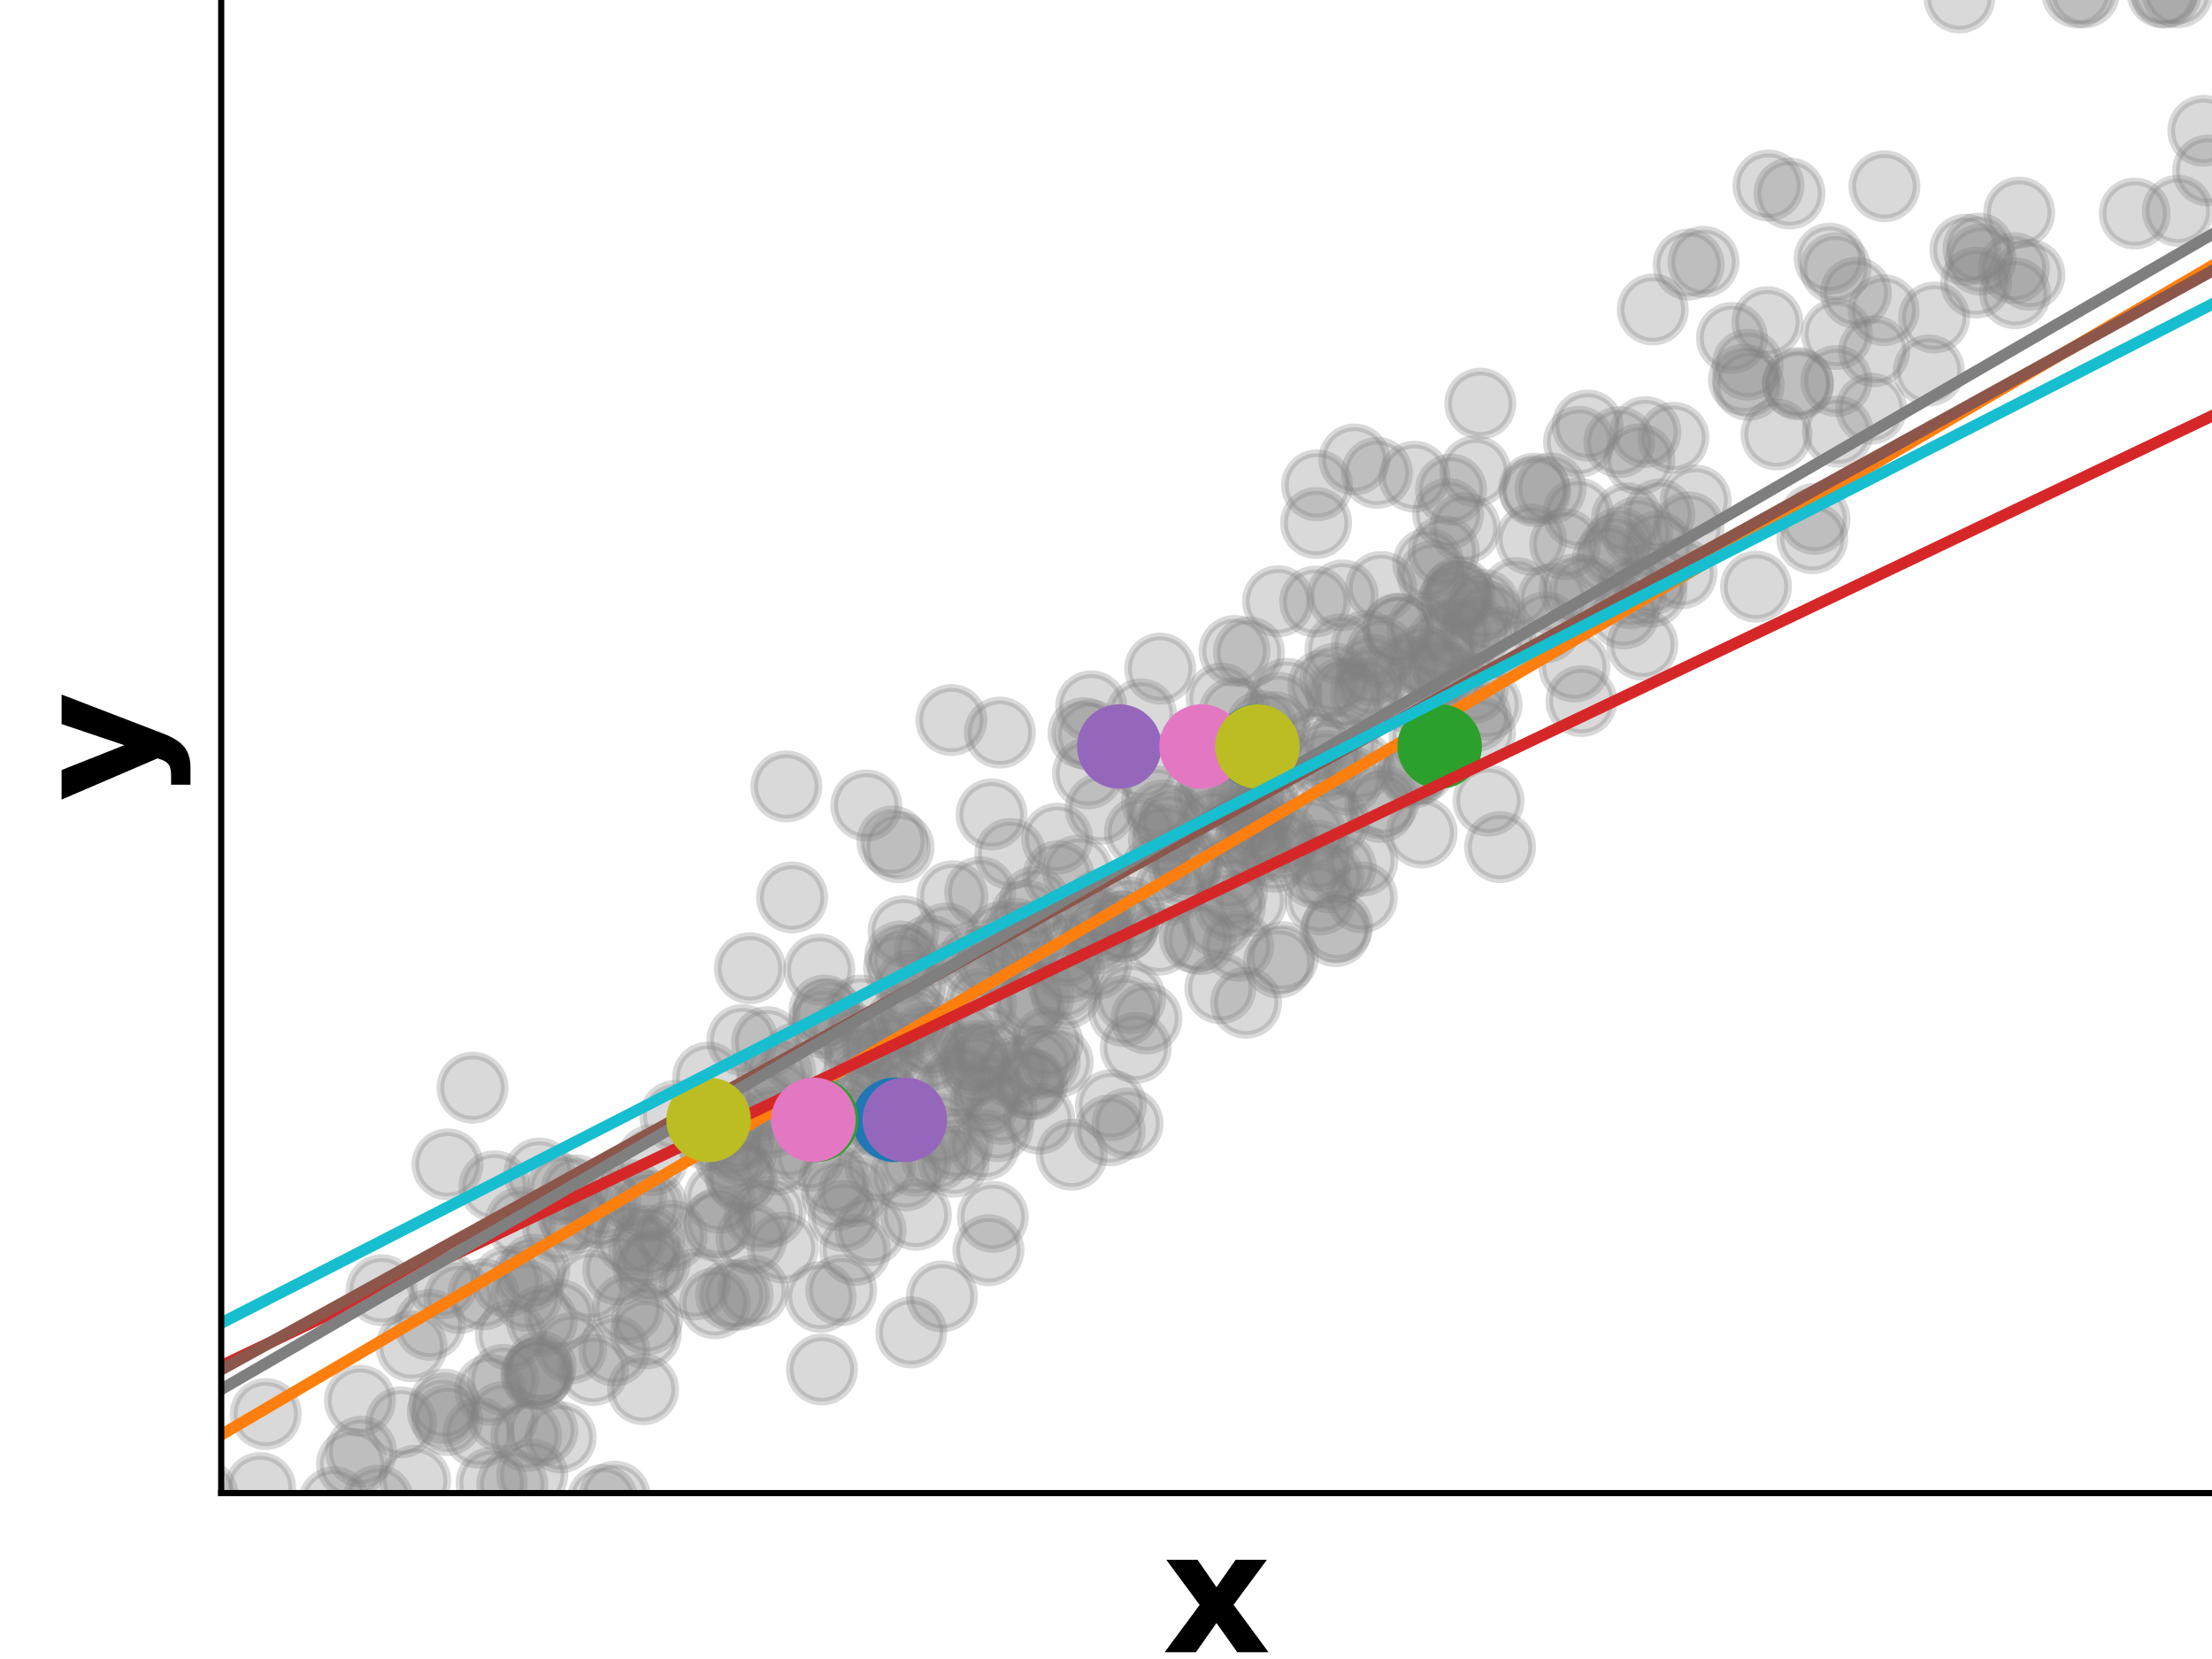 <?xml version="1.0" encoding="utf-8" standalone="no"?>
<!DOCTYPE svg PUBLIC "-//W3C//DTD SVG 1.1//EN"
  "http://www.w3.org/Graphics/SVG/1.1/DTD/svg11.dtd">
<!-- Created with matplotlib (https://matplotlib.org/) -->
<svg height="216pt" version="1.1" viewBox="0 0 288 216" width="288pt" xmlns="http://www.w3.org/2000/svg" xmlns:xlink="http://www.w3.org/1999/xlink">
 <defs>
  <style type="text/css">
*{stroke-linecap:butt;stroke-linejoin:round;}
  </style>
 </defs>
 <g id="figure_1">
  <g id="patch_1">
   <path d="M 0 216 
L 288 216 
L 288 0 
L 0 0 
z
" style="fill:none;"/>
  </g>
  <g id="axes_1">
   <g id="patch_2">
    <path d="M 28.8 194.4 
L 288 194.4 
L 288 0 
L 28.8 0 
z
" style="fill:none;"/>
   </g>
   <g id="PathCollection_1">
    <defs>
     <path d="M 0 4.183 
C 1.109 4.183 2.174 3.743 2.958 2.958 
C 3.743 2.174 4.183 1.109 4.183 0 
C 4.183 -1.109 3.743 -2.174 2.958 -2.958 
C 2.174 -3.743 1.109 -4.183 0 -4.183 
C -1.109 -4.183 -2.174 -3.743 -2.958 -2.958 
C -3.743 -2.174 -4.183 -1.109 -4.183 0 
C -4.183 1.109 -3.743 2.174 -2.958 2.958 
C -2.174 3.743 -1.109 4.183 0 4.183 
z
" id="md7fac7eb0c" style="stroke:#808080;stroke-opacity:0.3;"/>
    </defs>
    <g clip-path="url(#p9f555cfb98)">
     <use style="fill:#808080;fill-opacity:0.3;stroke:#808080;stroke-opacity:0.3;" x="111.954" xlink:href="#md7fac7eb0c" y="138.155"/>
     <use style="fill:#808080;fill-opacity:0.3;stroke:#808080;stroke-opacity:0.3;" x="135.314" xlink:href="#md7fac7eb0c" y="145.649"/>
     <use style="fill:#808080;fill-opacity:0.3;stroke:#808080;stroke-opacity:0.3;" x="0.534" xlink:href="#md7fac7eb0c" y="208.594"/>
     <use style="fill:#808080;fill-opacity:0.3;stroke:#808080;stroke-opacity:0.3;" x="245.25" xlink:href="#md7fac7eb0c" y="40.39"/>
     <use style="fill:#808080;fill-opacity:0.3;stroke:#808080;stroke-opacity:0.3;" x="22.745" xlink:href="#md7fac7eb0c" y="224.807"/>
     <use style="fill:#808080;fill-opacity:0.3;stroke:#808080;stroke-opacity:0.3;" x="84.415" xlink:href="#md7fac7eb0c" y="164.979"/>
     <use style="fill:#808080;fill-opacity:0.3;stroke:#808080;stroke-opacity:0.3;" x="171.547" xlink:href="#md7fac7eb0c" y="111.389"/>
     <use style="fill:#808080;fill-opacity:0.3;stroke:#808080;stroke-opacity:0.3;" x="58.265" xlink:href="#md7fac7eb0c" y="151.597"/>
     <use style="fill:#808080;fill-opacity:0.3;stroke:#808080;stroke-opacity:0.3;" x="70.405" xlink:href="#md7fac7eb0c" y="177.941"/>
     <use style="fill:#808080;fill-opacity:0.3;stroke:#808080;stroke-opacity:0.3;" x="80.056" xlink:href="#md7fac7eb0c" y="194.868"/>
     <use style="fill:#808080;fill-opacity:0.3;stroke:#808080;stroke-opacity:0.3;" x="174.694" xlink:href="#md7fac7eb0c" y="90.278"/>
     <use style="fill:#808080;fill-opacity:0.3;stroke:#808080;stroke-opacity:0.3;" x="287.495" xlink:href="#md7fac7eb0c" y="22.198"/>
     <use style="fill:#808080;fill-opacity:0.3;stroke:#808080;stroke-opacity:0.3;" x="141.652" xlink:href="#md7fac7eb0c" y="100.691"/>
     <use style="fill:#808080;fill-opacity:0.3;stroke:#808080;stroke-opacity:0.3;" x="66.518" xlink:href="#md7fac7eb0c" y="173.864"/>
     <use style="fill:#808080;fill-opacity:0.3;stroke:#808080;stroke-opacity:0.3;" x="173.891" xlink:href="#md7fac7eb0c" y="121.234"/>
     <use style="fill:#808080;fill-opacity:0.3;stroke:#808080;stroke-opacity:0.3;" x="100.329" xlink:href="#md7fac7eb0c" y="157.775"/>
     <use style="fill:#808080;fill-opacity:0.3;stroke:#808080;stroke-opacity:0.3;" x="137.72" xlink:href="#md7fac7eb0c" y="138.295"/>
     <use style="fill:#808080;fill-opacity:0.3;stroke:#808080;stroke-opacity:0.3;" x="215.1" xlink:href="#md7fac7eb0c" y="75.444"/>
     <use style="fill:#808080;fill-opacity:0.3;stroke:#808080;stroke-opacity:0.3;" x="90.498" xlink:href="#md7fac7eb0c" y="167.232"/>
     <use style="fill:#808080;fill-opacity:0.3;stroke:#808080;stroke-opacity:0.3;" x="139.545" xlink:href="#md7fac7eb0c" y="150.349"/>
     <use style="fill:#808080;fill-opacity:0.3;stroke:#808080;stroke-opacity:0.3;" x="82.059" xlink:href="#md7fac7eb0c" y="161.315"/>
     <use style="fill:#808080;fill-opacity:0.3;stroke:#808080;stroke-opacity:0.3;" x="128.823" xlink:href="#md7fac7eb0c" y="141.873"/>
     <use style="fill:#808080;fill-opacity:0.3;stroke:#808080;stroke-opacity:0.3;" x="155.586" xlink:href="#md7fac7eb0c" y="122.059"/>
     <use style="fill:#808080;fill-opacity:0.3;stroke:#808080;stroke-opacity:0.3;" x="74.887" xlink:href="#md7fac7eb0c" y="158.592"/>
     <use style="fill:#808080;fill-opacity:0.3;stroke:#808080;stroke-opacity:0.3;" x="117.004" xlink:href="#md7fac7eb0c" y="110.309"/>
     <use style="fill:#808080;fill-opacity:0.3;stroke:#808080;stroke-opacity:0.3;" x="123.655" xlink:href="#md7fac7eb0c" y="142.151"/>
     <use style="fill:#808080;fill-opacity:0.3;stroke:#808080;stroke-opacity:0.3;" x="97.64" xlink:href="#md7fac7eb0c" y="126.07"/>
     <use style="fill:#808080;fill-opacity:0.3;stroke:#808080;stroke-opacity:0.3;" x="62.003" xlink:href="#md7fac7eb0c" y="209.198"/>
     <use style="fill:#808080;fill-opacity:0.3;stroke:#808080;stroke-opacity:0.3;" x="46.865" xlink:href="#md7fac7eb0c" y="182.367"/>
     <use style="fill:#808080;fill-opacity:0.3;stroke:#808080;stroke-opacity:0.3;" x="129.014" xlink:href="#md7fac7eb0c" y="137.446"/>
     <use style="fill:#808080;fill-opacity:0.3;stroke:#808080;stroke-opacity:0.3;" x="121.525" xlink:href="#md7fac7eb0c" y="135.655"/>
     <use style="fill:#808080;fill-opacity:0.3;stroke:#808080;stroke-opacity:0.3;" x="283.553" xlink:href="#md7fac7eb0c" y="27.439"/>
     <use style="fill:#808080;fill-opacity:0.3;stroke:#808080;stroke-opacity:0.3;" x="-1" xlink:href="#md7fac7eb0c" y="235.478"/>
     <use style="fill:#808080;fill-opacity:0.3;stroke:#808080;stroke-opacity:0.3;" x="-1" xlink:href="#md7fac7eb0c" y="234.701"/>
     <use style="fill:#808080;fill-opacity:0.3;stroke:#808080;stroke-opacity:0.3;" x="146.265" xlink:href="#md7fac7eb0c" y="120.611"/>
     <use style="fill:#808080;fill-opacity:0.3;stroke:#808080;stroke-opacity:0.3;" x="162.965" xlink:href="#md7fac7eb0c" y="108.555"/>
     <use style="fill:#808080;fill-opacity:0.3;stroke:#808080;stroke-opacity:0.3;" x="227.064" xlink:href="#md7fac7eb0c" y="49.423"/>
     <use style="fill:#808080;fill-opacity:0.3;stroke:#808080;stroke-opacity:0.3;" x="171.48" xlink:href="#md7fac7eb0c" y="63.191"/>
     <use style="fill:#808080;fill-opacity:0.3;stroke:#808080;stroke-opacity:0.3;" x="84.255" xlink:href="#md7fac7eb0c" y="171.773"/>
     <use style="fill:#808080;fill-opacity:0.3;stroke:#808080;stroke-opacity:0.3;" x="138.961" xlink:href="#md7fac7eb0c" y="123.751"/>
     <use style="fill:#808080;fill-opacity:0.3;stroke:#808080;stroke-opacity:0.3;" x="174.104" xlink:href="#md7fac7eb0c" y="120.646"/>
     <use style="fill:#808080;fill-opacity:0.3;stroke:#808080;stroke-opacity:0.3;" x="118.645" xlink:href="#md7fac7eb0c" y="173.472"/>
     <use style="fill:#808080;fill-opacity:0.3;stroke:#808080;stroke-opacity:0.3;" x="188.922" xlink:href="#md7fac7eb0c" y="63.746"/>
     <use style="fill:#808080;fill-opacity:0.3;stroke:#808080;stroke-opacity:0.3;" x="17.908" xlink:href="#md7fac7eb0c" y="231.671"/>
     <use style="fill:#808080;fill-opacity:0.3;stroke:#808080;stroke-opacity:0.3;" x="251.141" xlink:href="#md7fac7eb0c" y="48.235"/>
     <use style="fill:#808080;fill-opacity:0.3;stroke:#808080;stroke-opacity:0.3;" x="234.066" xlink:href="#md7fac7eb0c" y="49.861"/>
     <use style="fill:#808080;fill-opacity:0.3;stroke:#808080;stroke-opacity:0.3;" x="117.208" xlink:href="#md7fac7eb0c" y="124.533"/>
     <use style="fill:#808080;fill-opacity:0.3;stroke:#808080;stroke-opacity:0.3;" x="178.575" xlink:href="#md7fac7eb0c" y="87.192"/>
     <use style="fill:#808080;fill-opacity:0.3;stroke:#808080;stroke-opacity:0.3;" x="142.068" xlink:href="#md7fac7eb0c" y="91.959"/>
     <use style="fill:#808080;fill-opacity:0.3;stroke:#808080;stroke-opacity:0.3;" x="85.232" xlink:href="#md7fac7eb0c" y="164.457"/>
     <use style="fill:#808080;fill-opacity:0.3;stroke:#808080;stroke-opacity:0.3;" x="144.644" xlink:href="#md7fac7eb0c" y="143.893"/>
     <use style="fill:#808080;fill-opacity:0.3;stroke:#808080;stroke-opacity:0.3;" x="203.784" xlink:href="#md7fac7eb0c" y="70.856"/>
     <use style="fill:#808080;fill-opacity:0.3;stroke:#808080;stroke-opacity:0.3;" x="114.265" xlink:href="#md7fac7eb0c" y="138.28"/>
     <use style="fill:#808080;fill-opacity:0.3;stroke:#808080;stroke-opacity:0.3;" x="114.617" xlink:href="#md7fac7eb0c" y="151.697"/>
     <use style="fill:#808080;fill-opacity:0.3;stroke:#808080;stroke-opacity:0.3;" x="134.134" xlink:href="#md7fac7eb0c" y="129.969"/>
     <use style="fill:#808080;fill-opacity:0.3;stroke:#808080;stroke-opacity:0.3;" x="167.051" xlink:href="#md7fac7eb0c" y="108.982"/>
     <use style="fill:#808080;fill-opacity:0.3;stroke:#808080;stroke-opacity:0.3;" x="221.799" xlink:href="#md7fac7eb0c" y="34.082"/>
     <use style="fill:#808080;fill-opacity:0.3;stroke:#808080;stroke-opacity:0.3;" x="97.833" xlink:href="#md7fac7eb0c" y="161.279"/>
     <use style="fill:#808080;fill-opacity:0.3;stroke:#808080;stroke-opacity:0.3;" x="171.904" xlink:href="#md7fac7eb0c" y="117.108"/>
     <use style="fill:#808080;fill-opacity:0.3;stroke:#808080;stroke-opacity:0.3;" x="152.964" xlink:href="#md7fac7eb0c" y="106.923"/>
     <use style="fill:#808080;fill-opacity:0.3;stroke:#808080;stroke-opacity:0.3;" x="18.522" xlink:href="#md7fac7eb0c" y="238.397"/>
     <use style="fill:#808080;fill-opacity:0.3;stroke:#808080;stroke-opacity:0.3;" x="111.788" xlink:href="#md7fac7eb0c" y="135.653"/>
     <use style="fill:#808080;fill-opacity:0.3;stroke:#808080;stroke-opacity:0.3;" x="130.385" xlink:href="#md7fac7eb0c" y="121.997"/>
     <use style="fill:#808080;fill-opacity:0.3;stroke:#808080;stroke-opacity:0.3;" x="136.396" xlink:href="#md7fac7eb0c" y="135.733"/>
     <use style="fill:#808080;fill-opacity:0.3;stroke:#808080;stroke-opacity:0.3;" x="160.085" xlink:href="#md7fac7eb0c" y="113.818"/>
     <use style="fill:#808080;fill-opacity:0.3;stroke:#808080;stroke-opacity:0.3;" x="6.747" xlink:href="#md7fac7eb0c" y="229.415"/>
     <use style="fill:#808080;fill-opacity:0.3;stroke:#808080;stroke-opacity:0.3;" x="141.957" xlink:href="#md7fac7eb0c" y="95.707"/>
     <use style="fill:#808080;fill-opacity:0.3;stroke:#808080;stroke-opacity:0.3;" x="95.047" xlink:href="#md7fac7eb0c" y="148.677"/>
     <use style="fill:#808080;fill-opacity:0.3;stroke:#808080;stroke-opacity:0.3;" x="45.684" xlink:href="#md7fac7eb0c" y="209.008"/>
     <use style="fill:#808080;fill-opacity:0.3;stroke:#808080;stroke-opacity:0.3;" x="172.934" xlink:href="#md7fac7eb0c" y="114.207"/>
     <use style="fill:#808080;fill-opacity:0.3;stroke:#808080;stroke-opacity:0.3;" x="186.606" xlink:href="#md7fac7eb0c" y="86.896"/>
     <use style="fill:#808080;fill-opacity:0.3;stroke:#808080;stroke-opacity:0.3;" x="96.629" xlink:href="#md7fac7eb0c" y="153.442"/>
     <use style="fill:#808080;fill-opacity:0.3;stroke:#808080;stroke-opacity:0.3;" x="193.551" xlink:href="#md7fac7eb0c" y="91.759"/>
     <use style="fill:#808080;fill-opacity:0.3;stroke:#808080;stroke-opacity:0.3;" x="114.238" xlink:href="#md7fac7eb0c" y="135.796"/>
     <use style="fill:#808080;fill-opacity:0.3;stroke:#808080;stroke-opacity:0.3;" x="143.268" xlink:href="#md7fac7eb0c" y="121.146"/>
     <use style="fill:#808080;fill-opacity:0.3;stroke:#808080;stroke-opacity:0.3;" x="67.762" xlink:href="#md7fac7eb0c" y="159.199"/>
     <use style="fill:#808080;fill-opacity:0.3;stroke:#808080;stroke-opacity:0.3;" x="241.635" xlink:href="#md7fac7eb0c" y="38.116"/>
     <use style="fill:#808080;fill-opacity:0.3;stroke:#808080;stroke-opacity:0.3;" x="-1" xlink:href="#md7fac7eb0c" y="226.918"/>
     <use style="fill:#808080;fill-opacity:0.3;stroke:#808080;stroke-opacity:0.3;" x="-1" xlink:href="#md7fac7eb0c" y="227.18"/>
     <use style="fill:#808080;fill-opacity:0.3;stroke:#808080;stroke-opacity:0.3;" x="133.034" xlink:href="#md7fac7eb0c" y="123.967"/>
     <use style="fill:#808080;fill-opacity:0.3;stroke:#808080;stroke-opacity:0.3;" x="184.004" xlink:href="#md7fac7eb0c" y="100.587"/>
     <use style="fill:#808080;fill-opacity:0.3;stroke:#808080;stroke-opacity:0.3;" x="7.191" xlink:href="#md7fac7eb0c" y="207.427"/>
     <use style="fill:#808080;fill-opacity:0.3;stroke:#808080;stroke-opacity:0.3;" x="126.682" xlink:href="#md7fac7eb0c" y="125.121"/>
     <use style="fill:#808080;fill-opacity:0.3;stroke:#808080;stroke-opacity:0.3;" x="133.956" xlink:href="#md7fac7eb0c" y="131.333"/>
     <use style="fill:#808080;fill-opacity:0.3;stroke:#808080;stroke-opacity:0.3;" x="192.401" xlink:href="#md7fac7eb0c" y="79.702"/>
     <use style="fill:#808080;fill-opacity:0.3;stroke:#808080;stroke-opacity:0.3;" x="219.844" xlink:href="#md7fac7eb0c" y="68.662"/>
     <use style="fill:#808080;fill-opacity:0.3;stroke:#808080;stroke-opacity:0.3;" x="112.788" xlink:href="#md7fac7eb0c" y="104.866"/>
     <use style="fill:#808080;fill-opacity:0.3;stroke:#808080;stroke-opacity:0.3;" x="49.243" xlink:href="#md7fac7eb0c" y="195.368"/>
     <use style="fill:#808080;fill-opacity:0.3;stroke:#808080;stroke-opacity:0.3;" x="227.557" xlink:href="#md7fac7eb0c" y="47.488"/>
     <use style="fill:#808080;fill-opacity:0.3;stroke:#808080;stroke-opacity:0.3;" x="217.879" xlink:href="#md7fac7eb0c" y="56.997"/>
     <use style="fill:#808080;fill-opacity:0.3;stroke:#808080;stroke-opacity:0.3;" x="109.022" xlink:href="#md7fac7eb0c" y="155.593"/>
     <use style="fill:#808080;fill-opacity:0.3;stroke:#808080;stroke-opacity:0.3;" x="161.698" xlink:href="#md7fac7eb0c" y="104.364"/>
     <use style="fill:#808080;fill-opacity:0.3;stroke:#808080;stroke-opacity:0.3;" x="163.705" xlink:href="#md7fac7eb0c" y="107.621"/>
     <use style="fill:#808080;fill-opacity:0.3;stroke:#808080;stroke-opacity:0.3;" x="175.655" xlink:href="#md7fac7eb0c" y="90.341"/>
     <use style="fill:#808080;fill-opacity:0.3;stroke:#808080;stroke-opacity:0.3;" x="152.193" xlink:href="#md7fac7eb0c" y="107.839"/>
     <use style="fill:#808080;fill-opacity:0.3;stroke:#808080;stroke-opacity:0.3;" x="230.114" xlink:href="#md7fac7eb0c" y="41.943"/>
     <use style="fill:#808080;fill-opacity:0.3;stroke:#808080;stroke-opacity:0.3;" x="26.34" xlink:href="#md7fac7eb0c" y="194.548"/>
     <use style="fill:#808080;fill-opacity:0.3;stroke:#808080;stroke-opacity:0.3;" x="206.405" xlink:href="#md7fac7eb0c" y="76.851"/>
     <use style="fill:#808080;fill-opacity:0.3;stroke:#808080;stroke-opacity:0.3;" x="163.615" xlink:href="#md7fac7eb0c" y="110.662"/>
     <use style="fill:#808080;fill-opacity:0.3;stroke:#808080;stroke-opacity:0.3;" x="124.89" xlink:href="#md7fac7eb0c" y="140.652"/>
     <use style="fill:#808080;fill-opacity:0.3;stroke:#808080;stroke-opacity:0.3;" x="215.005" xlink:href="#md7fac7eb0c" y="77.042"/>
     <use style="fill:#808080;fill-opacity:0.3;stroke:#808080;stroke-opacity:0.3;" x="-1" xlink:href="#md7fac7eb0c" y="251.211"/>
     <use style="fill:#808080;fill-opacity:0.3;stroke:#808080;stroke-opacity:0.3;" x="-1" xlink:href="#md7fac7eb0c" y="250.088"/>
     <use style="fill:#808080;fill-opacity:0.3;stroke:#808080;stroke-opacity:0.3;" x="214.227" xlink:href="#md7fac7eb0c" y="56.249"/>
     <use style="fill:#808080;fill-opacity:0.3;stroke:#808080;stroke-opacity:0.3;" x="163.978" xlink:href="#md7fac7eb0c" y="103.897"/>
     <use style="fill:#808080;fill-opacity:0.3;stroke:#808080;stroke-opacity:0.3;" x="65.533" xlink:href="#md7fac7eb0c" y="179.651"/>
     <use style="fill:#808080;fill-opacity:0.3;stroke:#808080;stroke-opacity:0.3;" x="167.024" xlink:href="#md7fac7eb0c" y="124.621"/>
     <use style="fill:#808080;fill-opacity:0.3;stroke:#808080;stroke-opacity:0.3;" x="119.255" xlink:href="#md7fac7eb0c" y="158.164"/>
     <use style="fill:#808080;fill-opacity:0.3;stroke:#808080;stroke-opacity:0.3;" x="306.487" xlink:href="#md7fac7eb0c" y="32.53"/>
     <use style="fill:#808080;fill-opacity:0.3;stroke:#808080;stroke-opacity:0.3;" x="257.89" xlink:href="#md7fac7eb0c" y="33.804"/>
     <use style="fill:#808080;fill-opacity:0.3;stroke:#808080;stroke-opacity:0.3;" x="167.517" xlink:href="#md7fac7eb0c" y="90.325"/>
     <use style="fill:#808080;fill-opacity:0.3;stroke:#808080;stroke-opacity:0.3;" x="92.352" xlink:href="#md7fac7eb0c" y="147.791"/>
     <use style="fill:#808080;fill-opacity:0.3;stroke:#808080;stroke-opacity:0.3;" x="101.155" xlink:href="#md7fac7eb0c" y="150.993"/>
     <use style="fill:#808080;fill-opacity:0.3;stroke:#808080;stroke-opacity:0.3;" x="117.897" xlink:href="#md7fac7eb0c" y="153.025"/>
     <use style="fill:#808080;fill-opacity:0.3;stroke:#808080;stroke-opacity:0.3;" x="102.657" xlink:href="#md7fac7eb0c" y="148.858"/>
     <use style="fill:#808080;fill-opacity:0.3;stroke:#808080;stroke-opacity:0.3;" x="80.494" xlink:href="#md7fac7eb0c" y="165.315"/>
     <use style="fill:#808080;fill-opacity:0.3;stroke:#808080;stroke-opacity:0.3;" x="100.665" xlink:href="#md7fac7eb0c" y="139.931"/>
     <use style="fill:#808080;fill-opacity:0.3;stroke:#808080;stroke-opacity:0.3;" x="121.064" xlink:href="#md7fac7eb0c" y="123.756"/>
     <use style="fill:#808080;fill-opacity:0.3;stroke:#808080;stroke-opacity:0.3;" x="105.466" xlink:href="#md7fac7eb0c" y="150.502"/>
     <use style="fill:#808080;fill-opacity:0.3;stroke:#808080;stroke-opacity:0.3;" x="93.691" xlink:href="#md7fac7eb0c" y="155.957"/>
     <use style="fill:#808080;fill-opacity:0.3;stroke:#808080;stroke-opacity:0.3;" x="78.768" xlink:href="#md7fac7eb0c" y="156.494"/>
     <use style="fill:#808080;fill-opacity:0.3;stroke:#808080;stroke-opacity:0.3;" x="293.178" xlink:href="#md7fac7eb0c" y="-1"/>
     <use style="fill:#808080;fill-opacity:0.3;stroke:#808080;stroke-opacity:0.3;" x="293.89" xlink:href="#md7fac7eb0c" y="-1"/>
     <use style="fill:#808080;fill-opacity:0.3;stroke:#808080;stroke-opacity:0.3;" x="43.498" xlink:href="#md7fac7eb0c" y="195.585"/>
     <use style="fill:#808080;fill-opacity:0.3;stroke:#808080;stroke-opacity:0.3;" x="72.772" xlink:href="#md7fac7eb0c" y="202.759"/>
     <use style="fill:#808080;fill-opacity:0.3;stroke:#808080;stroke-opacity:0.3;" x="166.979" xlink:href="#md7fac7eb0c" y="110.184"/>
     <use style="fill:#808080;fill-opacity:0.3;stroke:#808080;stroke-opacity:0.3;" x="117.992" xlink:href="#md7fac7eb0c" y="124.998"/>
     <use style="fill:#808080;fill-opacity:0.3;stroke:#808080;stroke-opacity:0.3;" x="166.424" xlink:href="#md7fac7eb0c" y="98.718"/>
     <use style="fill:#808080;fill-opacity:0.3;stroke:#808080;stroke-opacity:0.3;" x="190.747" xlink:href="#md7fac7eb0c" y="68.763"/>
     <use style="fill:#808080;fill-opacity:0.3;stroke:#808080;stroke-opacity:0.3;" x="220.777" xlink:href="#md7fac7eb0c" y="65.171"/>
     <use style="fill:#808080;fill-opacity:0.3;stroke:#808080;stroke-opacity:0.3;" x="187.687" xlink:href="#md7fac7eb0c" y="83.784"/>
     <use style="fill:#808080;fill-opacity:0.3;stroke:#808080;stroke-opacity:0.3;" x="74.564" xlink:href="#md7fac7eb0c" y="158.227"/>
     <use style="fill:#808080;fill-opacity:0.3;stroke:#808080;stroke-opacity:0.3;" x="210.832" xlink:href="#md7fac7eb0c" y="57.567"/>
     <use style="fill:#808080;fill-opacity:0.3;stroke:#808080;stroke-opacity:0.3;" x="24.593" xlink:href="#md7fac7eb0c" y="201.564"/>
     <use style="fill:#808080;fill-opacity:0.3;stroke:#808080;stroke-opacity:0.3;" x="131.546" xlink:href="#md7fac7eb0c" y="111.185"/>
     <use style="fill:#808080;fill-opacity:0.3;stroke:#808080;stroke-opacity:0.3;" x="106.678" xlink:href="#md7fac7eb0c" y="126.242"/>
     <use style="fill:#808080;fill-opacity:0.3;stroke:#808080;stroke-opacity:0.3;" x="70.22" xlink:href="#md7fac7eb0c" y="152.784"/>
     <use style="fill:#808080;fill-opacity:0.3;stroke:#808080;stroke-opacity:0.3;" x="177.3" xlink:href="#md7fac7eb0c" y="116.826"/>
     <use style="fill:#808080;fill-opacity:0.3;stroke:#808080;stroke-opacity:0.3;" x="127.085" xlink:href="#md7fac7eb0c" y="137.497"/>
     <use style="fill:#808080;fill-opacity:0.3;stroke:#808080;stroke-opacity:0.3;" x="205.047" xlink:href="#md7fac7eb0c" y="76.726"/>
     <use style="fill:#808080;fill-opacity:0.3;stroke:#808080;stroke-opacity:0.3;" x="42.896" xlink:href="#md7fac7eb0c" y="198.864"/>
     <use style="fill:#808080;fill-opacity:0.3;stroke:#808080;stroke-opacity:0.3;" x="193.801" xlink:href="#md7fac7eb0c" y="104.246"/>
     <use style="fill:#808080;fill-opacity:0.3;stroke:#808080;stroke-opacity:0.3;" x="171.227" xlink:href="#md7fac7eb0c" y="78.33"/>
     <use style="fill:#808080;fill-opacity:0.3;stroke:#808080;stroke-opacity:0.3;" x="147.157" xlink:href="#md7fac7eb0c" y="129.951"/>
     <use style="fill:#808080;fill-opacity:0.3;stroke:#808080;stroke-opacity:0.3;" x="47.021" xlink:href="#md7fac7eb0c" y="189.003"/>
     <use style="fill:#808080;fill-opacity:0.3;stroke:#808080;stroke-opacity:0.3;" x="122.645" xlink:href="#md7fac7eb0c" y="168.79"/>
     <use style="fill:#808080;fill-opacity:0.3;stroke:#808080;stroke-opacity:0.3;" x="38.735" xlink:href="#md7fac7eb0c" y="204.062"/>
     <use style="fill:#808080;fill-opacity:0.3;stroke:#808080;stroke-opacity:0.3;" x="4.004" xlink:href="#md7fac7eb0c" y="226.479"/>
     <use style="fill:#808080;fill-opacity:0.3;stroke:#808080;stroke-opacity:0.3;" x="319.265" xlink:href="#md7fac7eb0c" y="-1"/>
     <use style="fill:#808080;fill-opacity:0.3;stroke:#808080;stroke-opacity:0.3;" x="311.887" xlink:href="#md7fac7eb0c" y="-1"/>
     <use style="fill:#808080;fill-opacity:0.3;stroke:#808080;stroke-opacity:0.3;" x="201.872" xlink:href="#md7fac7eb0c" y="63.594"/>
     <use style="fill:#808080;fill-opacity:0.3;stroke:#808080;stroke-opacity:0.3;" x="255.12" xlink:href="#md7fac7eb0c" y="-0.327"/>
     <use style="fill:#808080;fill-opacity:0.3;stroke:#808080;stroke-opacity:0.3;" x="111.16" xlink:href="#md7fac7eb0c" y="155.116"/>
     <use style="fill:#808080;fill-opacity:0.3;stroke:#808080;stroke-opacity:0.3;" x="184.074" xlink:href="#md7fac7eb0c" y="100.28"/>
     <use style="fill:#808080;fill-opacity:0.3;stroke:#808080;stroke-opacity:0.3;" x="184.153" xlink:href="#md7fac7eb0c" y="62.064"/>
     <use style="fill:#808080;fill-opacity:0.3;stroke:#808080;stroke-opacity:0.3;" x="177.938" xlink:href="#md7fac7eb0c" y="84.072"/>
     <use style="fill:#808080;fill-opacity:0.3;stroke:#808080;stroke-opacity:0.3;" x="139.197" xlink:href="#md7fac7eb0c" y="125.931"/>
     <use style="fill:#808080;fill-opacity:0.3;stroke:#808080;stroke-opacity:0.3;" x="124.17" xlink:href="#md7fac7eb0c" y="151.249"/>
     <use style="fill:#808080;fill-opacity:0.3;stroke:#808080;stroke-opacity:0.3;" x="4.849" xlink:href="#md7fac7eb0c" y="211.401"/>
     <use style="fill:#808080;fill-opacity:0.3;stroke:#808080;stroke-opacity:0.3;" x="178.497" xlink:href="#md7fac7eb0c" y="88.739"/>
     <use style="fill:#808080;fill-opacity:0.3;stroke:#808080;stroke-opacity:0.3;" x="166.403" xlink:href="#md7fac7eb0c" y="78.282"/>
     <use style="fill:#808080;fill-opacity:0.3;stroke:#808080;stroke-opacity:0.3;" x="211.399" xlink:href="#md7fac7eb0c" y="79.869"/>
     <use style="fill:#808080;fill-opacity:0.3;stroke:#808080;stroke-opacity:0.3;" x="121.189" xlink:href="#md7fac7eb0c" y="137.359"/>
     <use style="fill:#808080;fill-opacity:0.3;stroke:#808080;stroke-opacity:0.3;" x="251.829" xlink:href="#md7fac7eb0c" y="41.338"/>
     <use style="fill:#808080;fill-opacity:0.3;stroke:#808080;stroke-opacity:0.3;" x="109.962" xlink:href="#md7fac7eb0c" y="146.41"/>
     <use style="fill:#808080;fill-opacity:0.3;stroke:#808080;stroke-opacity:0.3;" x="57.608" xlink:href="#md7fac7eb0c" y="167.093"/>
     <use style="fill:#808080;fill-opacity:0.3;stroke:#808080;stroke-opacity:0.3;" x="199.753" xlink:href="#md7fac7eb0c" y="63.624"/>
     <use style="fill:#808080;fill-opacity:0.3;stroke:#808080;stroke-opacity:0.3;" x="108.611" xlink:href="#md7fac7eb0c" y="153.599"/>
     <use style="fill:#808080;fill-opacity:0.3;stroke:#808080;stroke-opacity:0.3;" x="57.654" xlink:href="#md7fac7eb0c" y="183.825"/>
     <use style="fill:#808080;fill-opacity:0.3;stroke:#808080;stroke-opacity:0.3;" x="147.049" xlink:href="#md7fac7eb0c" y="118.799"/>
     <use style="fill:#808080;fill-opacity:0.3;stroke:#808080;stroke-opacity:0.3;" x="187.981" xlink:href="#md7fac7eb0c" y="71.771"/>
     <use style="fill:#808080;fill-opacity:0.3;stroke:#808080;stroke-opacity:0.3;" x="154.605" xlink:href="#md7fac7eb0c" y="112.336"/>
     <use style="fill:#808080;fill-opacity:0.3;stroke:#808080;stroke-opacity:0.3;" x="171.193" xlink:href="#md7fac7eb0c" y="113.625"/>
     <use style="fill:#808080;fill-opacity:0.3;stroke:#808080;stroke-opacity:0.3;" x="314.808" xlink:href="#md7fac7eb0c" y="-1"/>
     <use style="fill:#808080;fill-opacity:0.3;stroke:#808080;stroke-opacity:0.3;" x="306.321" xlink:href="#md7fac7eb0c" y="-1"/>
     <use style="fill:#808080;fill-opacity:0.3;stroke:#808080;stroke-opacity:0.3;" x="192.169" xlink:href="#md7fac7eb0c" y="82.29"/>
     <use style="fill:#808080;fill-opacity:0.3;stroke:#808080;stroke-opacity:0.3;" x="238.218" xlink:href="#md7fac7eb0c" y="33.683"/>
     <use style="fill:#808080;fill-opacity:0.3;stroke:#808080;stroke-opacity:0.3;" x="10.277" xlink:href="#md7fac7eb0c" y="199.411"/>
     <use style="fill:#808080;fill-opacity:0.3;stroke:#808080;stroke-opacity:0.3;" x="162.615" xlink:href="#md7fac7eb0c" y="84.939"/>
     <use style="fill:#808080;fill-opacity:0.3;stroke:#808080;stroke-opacity:0.3;" x="189.121" xlink:href="#md7fac7eb0c" y="78.571"/>
     <use style="fill:#808080;fill-opacity:0.3;stroke:#808080;stroke-opacity:0.3;" x="115.342" xlink:href="#md7fac7eb0c" y="146.765"/>
     <use style="fill:#808080;fill-opacity:0.3;stroke:#808080;stroke-opacity:0.3;" x="82.197" xlink:href="#md7fac7eb0c" y="155.597"/>
     <use style="fill:#808080;fill-opacity:0.3;stroke:#808080;stroke-opacity:0.3;" x="164.655" xlink:href="#md7fac7eb0c" y="105.013"/>
     <use style="fill:#808080;fill-opacity:0.3;stroke:#808080;stroke-opacity:0.3;" x="118.573" xlink:href="#md7fac7eb0c" y="145.907"/>
     <use style="fill:#808080;fill-opacity:0.3;stroke:#808080;stroke-opacity:0.3;" x="100.485" xlink:href="#md7fac7eb0c" y="146.139"/>
     <use style="fill:#808080;fill-opacity:0.3;stroke:#808080;stroke-opacity:0.3;" x="213.448" xlink:href="#md7fac7eb0c" y="59.798"/>
     <use style="fill:#808080;fill-opacity:0.3;stroke:#808080;stroke-opacity:0.3;" x="225.505" xlink:href="#md7fac7eb0c" y="44.001"/>
     <use style="fill:#808080;fill-opacity:0.3;stroke:#808080;stroke-opacity:0.3;" x="158.57" xlink:href="#md7fac7eb0c" y="119.985"/>
     <use style="fill:#808080;fill-opacity:0.3;stroke:#808080;stroke-opacity:0.3;" x="109.526" xlink:href="#md7fac7eb0c" y="167.977"/>
     <use style="fill:#808080;fill-opacity:0.3;stroke:#808080;stroke-opacity:0.3;" x="172.291" xlink:href="#md7fac7eb0c" y="89.223"/>
     <use style="fill:#808080;fill-opacity:0.3;stroke:#808080;stroke-opacity:0.3;" x="192.709" xlink:href="#md7fac7eb0c" y="95.35"/>
     <use style="fill:#808080;fill-opacity:0.3;stroke:#808080;stroke-opacity:0.3;" x="179.824" xlink:href="#md7fac7eb0c" y="76.415"/>
     <use style="fill:#808080;fill-opacity:0.3;stroke:#808080;stroke-opacity:0.3;" x="44.782" xlink:href="#md7fac7eb0c" y="208.293"/>
     <use style="fill:#808080;fill-opacity:0.3;stroke:#808080;stroke-opacity:0.3;" x="117.056" xlink:href="#md7fac7eb0c" y="146.531"/>
     <use style="fill:#808080;fill-opacity:0.3;stroke:#808080;stroke-opacity:0.3;" x="162.232" xlink:href="#md7fac7eb0c" y="130.556"/>
     <use style="fill:#808080;fill-opacity:0.3;stroke:#808080;stroke-opacity:0.3;" x="179.28" xlink:href="#md7fac7eb0c" y="61.566"/>
     <use style="fill:#808080;fill-opacity:0.3;stroke:#808080;stroke-opacity:0.3;" x="201.219" xlink:href="#md7fac7eb0c" y="81.67"/>
     <use style="fill:#808080;fill-opacity:0.3;stroke:#808080;stroke-opacity:0.3;" x="188.102" xlink:href="#md7fac7eb0c" y="86.042"/>
     <use style="fill:#808080;fill-opacity:0.3;stroke:#808080;stroke-opacity:0.3;" x="65.456" xlink:href="#md7fac7eb0c" y="184.503"/>
     <use style="fill:#808080;fill-opacity:0.3;stroke:#808080;stroke-opacity:0.3;" x="93.119" xlink:href="#md7fac7eb0c" y="159.591"/>
     <use style="fill:#808080;fill-opacity:0.3;stroke:#808080;stroke-opacity:0.3;" x="59.811" xlink:href="#md7fac7eb0c" y="168.998"/>
     <use style="fill:#808080;fill-opacity:0.3;stroke:#808080;stroke-opacity:0.3;" x="255.89" xlink:href="#md7fac7eb0c" y="32.517"/>
     <use style="fill:#808080;fill-opacity:0.3;stroke:#808080;stroke-opacity:0.3;" x="150.651" xlink:href="#md7fac7eb0c" y="113.154"/>
     <use style="fill:#808080;fill-opacity:0.3;stroke:#808080;stroke-opacity:0.3;" x="174.805" xlink:href="#md7fac7eb0c" y="77.519"/>
     <use style="fill:#808080;fill-opacity:0.3;stroke:#808080;stroke-opacity:0.3;" x="205.9" xlink:href="#md7fac7eb0c" y="91.276"/>
     <use style="fill:#808080;fill-opacity:0.3;stroke:#808080;stroke-opacity:0.3;" x="117.641" xlink:href="#md7fac7eb0c" y="121.254"/>
     <use style="fill:#808080;fill-opacity:0.3;stroke:#808080;stroke-opacity:0.3;" x="64.375" xlink:href="#md7fac7eb0c" y="154.448"/>
     <use style="fill:#808080;fill-opacity:0.3;stroke:#808080;stroke-opacity:0.3;" x="111.321" xlink:href="#md7fac7eb0c" y="162.739"/>
     <use style="fill:#808080;fill-opacity:0.3;stroke:#808080;stroke-opacity:0.3;" x="129.36" xlink:href="#md7fac7eb0c" y="125.012"/>
     <use style="fill:#808080;fill-opacity:0.3;stroke:#808080;stroke-opacity:0.3;" x="236.253" xlink:href="#md7fac7eb0c" y="67.563"/>
     <use style="fill:#808080;fill-opacity:0.3;stroke:#808080;stroke-opacity:0.3;" x="195.31" xlink:href="#md7fac7eb0c" y="110.291"/>
     <use style="fill:#808080;fill-opacity:0.3;stroke:#808080;stroke-opacity:0.3;" x="68.517" xlink:href="#md7fac7eb0c" y="186.975"/>
     <use style="fill:#808080;fill-opacity:0.3;stroke:#808080;stroke-opacity:0.3;" x="182.002" xlink:href="#md7fac7eb0c" y="81.851"/>
     <use style="fill:#808080;fill-opacity:0.3;stroke:#808080;stroke-opacity:0.3;" x="186.581" xlink:href="#md7fac7eb0c" y="75.015"/>
     <use style="fill:#808080;fill-opacity:0.3;stroke:#808080;stroke-opacity:0.3;" x="70.183" xlink:href="#md7fac7eb0c" y="178.719"/>
     <use style="fill:#808080;fill-opacity:0.3;stroke:#808080;stroke-opacity:0.3;" x="131.928" xlink:href="#md7fac7eb0c" y="139.671"/>
     <use style="fill:#808080;fill-opacity:0.3;stroke:#808080;stroke-opacity:0.3;" x="19.054" xlink:href="#md7fac7eb0c" y="218.097"/>
     <use style="fill:#808080;fill-opacity:0.3;stroke:#808080;stroke-opacity:0.3;" x="160.376" xlink:href="#md7fac7eb0c" y="116.164"/>
     <use style="fill:#808080;fill-opacity:0.3;stroke:#808080;stroke-opacity:0.3;" x="118.503" xlink:href="#md7fac7eb0c" y="146.308"/>
     <use style="fill:#808080;fill-opacity:0.3;stroke:#808080;stroke-opacity:0.3;" x="51.48" xlink:href="#md7fac7eb0c" y="222.514"/>
     <use style="fill:#808080;fill-opacity:0.3;stroke:#808080;stroke-opacity:0.3;" x="93.719" xlink:href="#md7fac7eb0c" y="159.18"/>
     <use style="fill:#808080;fill-opacity:0.3;stroke:#808080;stroke-opacity:0.3;" x="154.509" xlink:href="#md7fac7eb0c" y="111.836"/>
     <use style="fill:#808080;fill-opacity:0.3;stroke:#808080;stroke-opacity:0.3;" x="103.129" xlink:href="#md7fac7eb0c" y="116.845"/>
     <use style="fill:#808080;fill-opacity:0.3;stroke:#808080;stroke-opacity:0.3;" x="158.369" xlink:href="#md7fac7eb0c" y="97.356"/>
     <use style="fill:#808080;fill-opacity:0.3;stroke:#808080;stroke-opacity:0.3;" x="174.773" xlink:href="#md7fac7eb0c" y="96.977"/>
     <use style="fill:#808080;fill-opacity:0.3;stroke:#808080;stroke-opacity:0.3;" x="84.499" xlink:href="#md7fac7eb0c" y="161.572"/>
     <use style="fill:#808080;fill-opacity:0.3;stroke:#808080;stroke-opacity:0.3;" x="118.725" xlink:href="#md7fac7eb0c" y="132.181"/>
     <use style="fill:#808080;fill-opacity:0.3;stroke:#808080;stroke-opacity:0.3;" x="277.935" xlink:href="#md7fac7eb0c" y="27.8"/>
     <use style="fill:#808080;fill-opacity:0.3;stroke:#808080;stroke-opacity:0.3;" x="146.808" xlink:href="#md7fac7eb0c" y="146.284"/>
     <use style="fill:#808080;fill-opacity:0.3;stroke:#808080;stroke-opacity:0.3;" x="84.085" xlink:href="#md7fac7eb0c" y="173.611"/>
     <use style="fill:#808080;fill-opacity:0.3;stroke:#808080;stroke-opacity:0.3;" x="142.878" xlink:href="#md7fac7eb0c" y="122.179"/>
     <use style="fill:#808080;fill-opacity:0.3;stroke:#808080;stroke-opacity:0.3;" x="52.219" xlink:href="#md7fac7eb0c" y="185.191"/>
     <use style="fill:#808080;fill-opacity:0.3;stroke:#808080;stroke-opacity:0.3;" x="212.362" xlink:href="#md7fac7eb0c" y="77.232"/>
     <use style="fill:#808080;fill-opacity:0.3;stroke:#808080;stroke-opacity:0.3;" x="162.956" xlink:href="#md7fac7eb0c" y="117.292"/>
     <use style="fill:#808080;fill-opacity:0.3;stroke:#808080;stroke-opacity:0.3;" x="209.32" xlink:href="#md7fac7eb0c" y="72.925"/>
     <use style="fill:#808080;fill-opacity:0.3;stroke:#808080;stroke-opacity:0.3;" x="197.421" xlink:href="#md7fac7eb0c" y="77.216"/>
     <use style="fill:#808080;fill-opacity:0.3;stroke:#808080;stroke-opacity:0.3;" x="164.251" xlink:href="#md7fac7eb0c" y="94.553"/>
     <use style="fill:#808080;fill-opacity:0.3;stroke:#808080;stroke-opacity:0.3;" x="202.173" xlink:href="#md7fac7eb0c" y="77.973"/>
     <use style="fill:#808080;fill-opacity:0.3;stroke:#808080;stroke-opacity:0.3;" x="151.374" xlink:href="#md7fac7eb0c" y="106.152"/>
     <use style="fill:#808080;fill-opacity:0.3;stroke:#808080;stroke-opacity:0.3;" x="96.049" xlink:href="#md7fac7eb0c" y="168.599"/>
     <use style="fill:#808080;fill-opacity:0.3;stroke:#808080;stroke-opacity:0.3;" x="72.636" xlink:href="#md7fac7eb0c" y="159.732"/>
     <use style="fill:#808080;fill-opacity:0.3;stroke:#808080;stroke-opacity:0.3;" x="109.918" xlink:href="#md7fac7eb0c" y="144.459"/>
     <use style="fill:#808080;fill-opacity:0.3;stroke:#808080;stroke-opacity:0.3;" x="-1" xlink:href="#md7fac7eb0c" y="243.495"/>
     <use style="fill:#808080;fill-opacity:0.3;stroke:#808080;stroke-opacity:0.3;" x="-1" xlink:href="#md7fac7eb0c" y="245.403"/>
     <use style="fill:#808080;fill-opacity:0.3;stroke:#808080;stroke-opacity:0.3;" x="257.284" xlink:href="#md7fac7eb0c" y="36.79"/>
     <use style="fill:#808080;fill-opacity:0.3;stroke:#808080;stroke-opacity:0.3;" x="27.888" xlink:href="#md7fac7eb0c" y="203.596"/>
     <use style="fill:#808080;fill-opacity:0.3;stroke:#808080;stroke-opacity:0.3;" x="133.994" xlink:href="#md7fac7eb0c" y="141.079"/>
     <use style="fill:#808080;fill-opacity:0.3;stroke:#808080;stroke-opacity:0.3;" x="53.582" xlink:href="#md7fac7eb0c" y="175.298"/>
     <use style="fill:#808080;fill-opacity:0.3;stroke:#808080;stroke-opacity:0.3;" x="7.702" xlink:href="#md7fac7eb0c" y="225.136"/>
     <use style="fill:#808080;fill-opacity:0.3;stroke:#808080;stroke-opacity:0.3;" x="133.631" xlink:href="#md7fac7eb0c" y="119.199"/>
     <use style="fill:#808080;fill-opacity:0.3;stroke:#808080;stroke-opacity:0.3;" x="119.218" xlink:href="#md7fac7eb0c" y="151.147"/>
     <use style="fill:#808080;fill-opacity:0.3;stroke:#808080;stroke-opacity:0.3;" x="128.61" xlink:href="#md7fac7eb0c" y="125.067"/>
     <use style="fill:#808080;fill-opacity:0.3;stroke:#808080;stroke-opacity:0.3;" x="174.532" xlink:href="#md7fac7eb0c" y="84.55"/>
     <use style="fill:#808080;fill-opacity:0.3;stroke:#808080;stroke-opacity:0.3;" x="98.889" xlink:href="#md7fac7eb0c" y="158.302"/>
     <use style="fill:#808080;fill-opacity:0.3;stroke:#808080;stroke-opacity:0.3;" x="163.506" xlink:href="#md7fac7eb0c" y="106.217"/>
     <use style="fill:#808080;fill-opacity:0.3;stroke:#808080;stroke-opacity:0.3;" x="172.219" xlink:href="#md7fac7eb0c" y="105.201"/>
     <use style="fill:#808080;fill-opacity:0.3;stroke:#808080;stroke-opacity:0.3;" x="117.262" xlink:href="#md7fac7eb0c" y="133.23"/>
     <use style="fill:#808080;fill-opacity:0.3;stroke:#808080;stroke-opacity:0.3;" x="120.588" xlink:href="#md7fac7eb0c" y="135.133"/>
     <use style="fill:#808080;fill-opacity:0.3;stroke:#808080;stroke-opacity:0.3;" x="173.85" xlink:href="#md7fac7eb0c" y="88.352"/>
     <use style="fill:#808080;fill-opacity:0.3;stroke:#808080;stroke-opacity:0.3;" x="142.67" xlink:href="#md7fac7eb0c" y="119.888"/>
     <use style="fill:#808080;fill-opacity:0.3;stroke:#808080;stroke-opacity:0.3;" x="149.269" xlink:href="#md7fac7eb0c" y="132.609"/>
     <use style="fill:#808080;fill-opacity:0.3;stroke:#808080;stroke-opacity:0.3;" x="-1" xlink:href="#md7fac7eb0c" y="245.86"/>
     <use style="fill:#808080;fill-opacity:0.3;stroke:#808080;stroke-opacity:0.3;" x="-1" xlink:href="#md7fac7eb0c" y="244.801"/>
     <use style="fill:#808080;fill-opacity:0.3;stroke:#808080;stroke-opacity:0.3;" x="142.752" xlink:href="#md7fac7eb0c" y="125.506"/>
     <use style="fill:#808080;fill-opacity:0.3;stroke:#808080;stroke-opacity:0.3;" x="163.36" xlink:href="#md7fac7eb0c" y="96.782"/>
     <use style="fill:#808080;fill-opacity:0.3;stroke:#808080;stroke-opacity:0.3;" x="130.181" xlink:href="#md7fac7eb0c" y="95.386"/>
     <use style="fill:#808080;fill-opacity:0.3;stroke:#808080;stroke-opacity:0.3;" x="160.727" xlink:href="#md7fac7eb0c" y="92.799"/>
     <use style="fill:#808080;fill-opacity:0.3;stroke:#808080;stroke-opacity:0.3;" x="262.364" xlink:href="#md7fac7eb0c" y="38.18"/>
     <use style="fill:#808080;fill-opacity:0.3;stroke:#808080;stroke-opacity:0.3;" x="144.492" xlink:href="#md7fac7eb0c" y="147.18"/>
     <use style="fill:#808080;fill-opacity:0.3;stroke:#808080;stroke-opacity:0.3;" x="182.074" xlink:href="#md7fac7eb0c" y="81.955"/>
     <use style="fill:#808080;fill-opacity:0.3;stroke:#808080;stroke-opacity:0.3;" x="83.88" xlink:href="#md7fac7eb0c" y="162.838"/>
     <use style="fill:#808080;fill-opacity:0.3;stroke:#808080;stroke-opacity:0.3;" x="83.728" xlink:href="#md7fac7eb0c" y="180.881"/>
     <use style="fill:#808080;fill-opacity:0.3;stroke:#808080;stroke-opacity:0.3;" x="107.857" xlink:href="#md7fac7eb0c" y="132.06"/>
     <use style="fill:#808080;fill-opacity:0.3;stroke:#808080;stroke-opacity:0.3;" x="72.887" xlink:href="#md7fac7eb0c" y="171.212"/>
     <use style="fill:#808080;fill-opacity:0.3;stroke:#808080;stroke-opacity:0.3;" x="138.467" xlink:href="#md7fac7eb0c" y="128.144"/>
     <use style="fill:#808080;fill-opacity:0.3;stroke:#808080;stroke-opacity:0.3;" x="78.448" xlink:href="#md7fac7eb0c" y="195.319"/>
     <use style="fill:#808080;fill-opacity:0.3;stroke:#808080;stroke-opacity:0.3;" x="127.62" xlink:href="#md7fac7eb0c" y="116.167"/>
     <use style="fill:#808080;fill-opacity:0.3;stroke:#808080;stroke-opacity:0.3;" x="45.833" xlink:href="#md7fac7eb0c" y="190.603"/>
     <use style="fill:#808080;fill-opacity:0.3;stroke:#808080;stroke-opacity:0.3;" x="31.897" xlink:href="#md7fac7eb0c" y="205.676"/>
     <use style="fill:#808080;fill-opacity:0.3;stroke:#808080;stroke-opacity:0.3;" x="95.177" xlink:href="#md7fac7eb0c" y="168.61"/>
     <use style="fill:#808080;fill-opacity:0.3;stroke:#808080;stroke-opacity:0.3;" x="69.814" xlink:href="#md7fac7eb0c" y="178.955"/>
     <use style="fill:#808080;fill-opacity:0.3;stroke:#808080;stroke-opacity:0.3;" x="96.65" xlink:href="#md7fac7eb0c" y="135.418"/>
     <use style="fill:#808080;fill-opacity:0.3;stroke:#808080;stroke-opacity:0.3;" x="99.296" xlink:href="#md7fac7eb0c" y="143.852"/>
     <use style="fill:#808080;fill-opacity:0.3;stroke:#808080;stroke-opacity:0.3;" x="116.198" xlink:href="#md7fac7eb0c" y="109.56"/>
     <use style="fill:#808080;fill-opacity:0.3;stroke:#808080;stroke-opacity:0.3;" x="206.707" xlink:href="#md7fac7eb0c" y="55.404"/>
     <use style="fill:#808080;fill-opacity:0.3;stroke:#808080;stroke-opacity:0.3;" x="227.672" xlink:href="#md7fac7eb0c" y="50.114"/>
     <use style="fill:#808080;fill-opacity:0.3;stroke:#808080;stroke-opacity:0.3;" x="185.963" xlink:href="#md7fac7eb0c" y="73.354"/>
     <use style="fill:#808080;fill-opacity:0.3;stroke:#808080;stroke-opacity:0.3;" x="115.666" xlink:href="#md7fac7eb0c" y="136.8"/>
     <use style="fill:#808080;fill-opacity:0.3;stroke:#808080;stroke-opacity:0.3;" x="235.962" xlink:href="#md7fac7eb0c" y="70.074"/>
     <use style="fill:#808080;fill-opacity:0.3;stroke:#808080;stroke-opacity:0.3;" x="39.744" xlink:href="#md7fac7eb0c" y="204.906"/>
     <use style="fill:#808080;fill-opacity:0.3;stroke:#808080;stroke-opacity:0.3;" x="7.846" xlink:href="#md7fac7eb0c" y="215.15"/>
     <use style="fill:#808080;fill-opacity:0.3;stroke:#808080;stroke-opacity:0.3;" x="156.325" xlink:href="#md7fac7eb0c" y="122.276"/>
     <use style="fill:#808080;fill-opacity:0.3;stroke:#808080;stroke-opacity:0.3;" x="138.817" xlink:href="#md7fac7eb0c" y="129.337"/>
     <use style="fill:#808080;fill-opacity:0.3;stroke:#808080;stroke-opacity:0.3;" x="129.934" xlink:href="#md7fac7eb0c" y="146.629"/>
     <use style="fill:#808080;fill-opacity:0.3;stroke:#808080;stroke-opacity:0.3;" x="141.07" xlink:href="#md7fac7eb0c" y="95.459"/>
     <use style="fill:#808080;fill-opacity:0.3;stroke:#808080;stroke-opacity:0.3;" x="32.652" xlink:href="#md7fac7eb0c" y="220.64"/>
     <use style="fill:#808080;fill-opacity:0.3;stroke:#808080;stroke-opacity:0.3;" x="64.006" xlink:href="#md7fac7eb0c" y="193.066"/>
     <use style="fill:#808080;fill-opacity:0.3;stroke:#808080;stroke-opacity:0.3;" x="218.925" xlink:href="#md7fac7eb0c" y="74.633"/>
     <use style="fill:#808080;fill-opacity:0.3;stroke:#808080;stroke-opacity:0.3;" x="205.586" xlink:href="#md7fac7eb0c" y="57.517"/>
     <use style="fill:#808080;fill-opacity:0.3;stroke:#808080;stroke-opacity:0.3;" x="92.182" xlink:href="#md7fac7eb0c" y="140.305"/>
     <use style="fill:#808080;fill-opacity:0.3;stroke:#808080;stroke-opacity:0.3;" x="264.229" xlink:href="#md7fac7eb0c" y="35.788"/>
     <use style="fill:#808080;fill-opacity:0.3;stroke:#808080;stroke-opacity:0.3;" x="69.572" xlink:href="#md7fac7eb0c" y="165.301"/>
     <use style="fill:#808080;fill-opacity:0.3;stroke:#808080;stroke-opacity:0.3;" x="101.934" xlink:href="#md7fac7eb0c" y="162.44"/>
     <use style="fill:#808080;fill-opacity:0.3;stroke:#808080;stroke-opacity:0.3;" x="157.91" xlink:href="#md7fac7eb0c" y="107.399"/>
     <use style="fill:#808080;fill-opacity:0.3;stroke:#808080;stroke-opacity:0.3;" x="61.524" xlink:href="#md7fac7eb0c" y="141.615"/>
     <use style="fill:#808080;fill-opacity:0.3;stroke:#808080;stroke-opacity:0.3;" x="107.342" xlink:href="#md7fac7eb0c" y="131.568"/>
     <use style="fill:#808080;fill-opacity:0.3;stroke:#808080;stroke-opacity:0.3;" x="127.745" xlink:href="#md7fac7eb0c" y="130.653"/>
     <use style="fill:#808080;fill-opacity:0.3;stroke:#808080;stroke-opacity:0.3;" x="113.342" xlink:href="#md7fac7eb0c" y="160.17"/>
     <use style="fill:#808080;fill-opacity:0.3;stroke:#808080;stroke-opacity:0.3;" x="195.39" xlink:href="#md7fac7eb0c" y="83.668"/>
     <use style="fill:#808080;fill-opacity:0.3;stroke:#808080;stroke-opacity:0.3;" x="177.374" xlink:href="#md7fac7eb0c" y="112.065"/>
     <use style="fill:#808080;fill-opacity:0.3;stroke:#808080;stroke-opacity:0.3;" x="67.726" xlink:href="#md7fac7eb0c" y="206.899"/>
     <use style="fill:#808080;fill-opacity:0.3;stroke:#808080;stroke-opacity:0.3;" x="94.797" xlink:href="#md7fac7eb0c" y="145.882"/>
     <use style="fill:#808080;fill-opacity:0.3;stroke:#808080;stroke-opacity:0.3;" x="150.628" xlink:href="#md7fac7eb0c" y="104.347"/>
     <use style="fill:#808080;fill-opacity:0.3;stroke:#808080;stroke-opacity:0.3;" x="134.623" xlink:href="#md7fac7eb0c" y="121.925"/>
     <use style="fill:#808080;fill-opacity:0.3;stroke:#808080;stroke-opacity:0.3;" x="87.914" xlink:href="#md7fac7eb0c" y="145.299"/>
     <use style="fill:#808080;fill-opacity:0.3;stroke:#808080;stroke-opacity:0.3;" x="166.484" xlink:href="#md7fac7eb0c" y="125.316"/>
     <use style="fill:#808080;fill-opacity:0.3;stroke:#808080;stroke-opacity:0.3;" x="192.089" xlink:href="#md7fac7eb0c" y="61.356"/>
     <use style="fill:#808080;fill-opacity:0.3;stroke:#808080;stroke-opacity:0.3;" x="98.064" xlink:href="#md7fac7eb0c" y="168.046"/>
     <use style="fill:#808080;fill-opacity:0.3;stroke:#808080;stroke-opacity:0.3;" x="190.091" xlink:href="#md7fac7eb0c" y="77.695"/>
     <use style="fill:#808080;fill-opacity:0.3;stroke:#808080;stroke-opacity:0.3;" x="33.876" xlink:href="#md7fac7eb0c" y="193.731"/>
     <use style="fill:#808080;fill-opacity:0.3;stroke:#808080;stroke-opacity:0.3;" x="34.6" xlink:href="#md7fac7eb0c" y="184.106"/>
     <use style="fill:#808080;fill-opacity:0.3;stroke:#808080;stroke-opacity:0.3;" x="171.356" xlink:href="#md7fac7eb0c" y="68.1"/>
     <use style="fill:#808080;fill-opacity:0.3;stroke:#808080;stroke-opacity:0.3;" x="84.883" xlink:href="#md7fac7eb0c" y="157.021"/>
     <use style="fill:#808080;fill-opacity:0.3;stroke:#808080;stroke-opacity:0.3;" x="74.357" xlink:href="#md7fac7eb0c" y="175.534"/>
     <use style="fill:#808080;fill-opacity:0.3;stroke:#808080;stroke-opacity:0.3;" x="121.892" xlink:href="#md7fac7eb0c" y="150.533"/>
     <use style="fill:#808080;fill-opacity:0.3;stroke:#808080;stroke-opacity:0.3;" x="95.067" xlink:href="#md7fac7eb0c" y="150.658"/>
     <use style="fill:#808080;fill-opacity:0.3;stroke:#808080;stroke-opacity:0.3;" x="160.154" xlink:href="#md7fac7eb0c" y="117.974"/>
     <use style="fill:#808080;fill-opacity:0.3;stroke:#808080;stroke-opacity:0.3;" x="44.653" xlink:href="#md7fac7eb0c" y="212.037"/>
     <use style="fill:#808080;fill-opacity:0.3;stroke:#808080;stroke-opacity:0.3;" x="114.886" xlink:href="#md7fac7eb0c" y="142.513"/>
     <use style="fill:#808080;fill-opacity:0.3;stroke:#808080;stroke-opacity:0.3;" x="293.015" xlink:href="#md7fac7eb0c" y="-1"/>
     <use style="fill:#808080;fill-opacity:0.3;stroke:#808080;stroke-opacity:0.3;" x="294.045" xlink:href="#md7fac7eb0c" y="-1"/>
     <use style="fill:#808080;fill-opacity:0.3;stroke:#808080;stroke-opacity:0.3;" x="146.085" xlink:href="#md7fac7eb0c" y="120.676"/>
     <use style="fill:#808080;fill-opacity:0.3;stroke:#808080;stroke-opacity:0.3;" x="14.964" xlink:href="#md7fac7eb0c" y="229.855"/>
     <use style="fill:#808080;fill-opacity:0.3;stroke:#808080;stroke-opacity:0.3;" x="177.828" xlink:href="#md7fac7eb0c" y="90.284"/>
     <use style="fill:#808080;fill-opacity:0.3;stroke:#808080;stroke-opacity:0.3;" x="174.56" xlink:href="#md7fac7eb0c" y="112.939"/>
     <use style="fill:#808080;fill-opacity:0.3;stroke:#808080;stroke-opacity:0.3;" x="228.629" xlink:href="#md7fac7eb0c" y="76.386"/>
     <use style="fill:#808080;fill-opacity:0.3;stroke:#808080;stroke-opacity:0.3;" x="148.573" xlink:href="#md7fac7eb0c" y="93.018"/>
     <use style="fill:#808080;fill-opacity:0.3;stroke:#808080;stroke-opacity:0.3;" x="96.611" xlink:href="#md7fac7eb0c" y="149.721"/>
     <use style="fill:#808080;fill-opacity:0.3;stroke:#808080;stroke-opacity:0.3;" x="230.252" xlink:href="#md7fac7eb0c" y="24.159"/>
     <use style="fill:#808080;fill-opacity:0.3;stroke:#808080;stroke-opacity:0.3;" x="185.102" xlink:href="#md7fac7eb0c" y="108.394"/>
     <use style="fill:#808080;fill-opacity:0.3;stroke:#808080;stroke-opacity:0.3;" x="22.274" xlink:href="#md7fac7eb0c" y="193.897"/>
     <use style="fill:#808080;fill-opacity:0.3;stroke:#808080;stroke-opacity:0.3;" x="187.404" xlink:href="#md7fac7eb0c" y="87.745"/>
     <use style="fill:#808080;fill-opacity:0.3;stroke:#808080;stroke-opacity:0.3;" x="123.868" xlink:href="#md7fac7eb0c" y="93.75"/>
     <use style="fill:#808080;fill-opacity:0.3;stroke:#808080;stroke-opacity:0.3;" x="210.93" xlink:href="#md7fac7eb0c" y="70.664"/>
     <use style="fill:#808080;fill-opacity:0.3;stroke:#808080;stroke-opacity:0.3;" x="114.768" xlink:href="#md7fac7eb0c" y="146.124"/>
     <use style="fill:#808080;fill-opacity:0.3;stroke:#808080;stroke-opacity:0.3;" x="189.902" xlink:href="#md7fac7eb0c" y="77.114"/>
     <use style="fill:#808080;fill-opacity:0.3;stroke:#808080;stroke-opacity:0.3;" x="151.542" xlink:href="#md7fac7eb0c" y="109.308"/>
     <use style="fill:#808080;fill-opacity:0.3;stroke:#808080;stroke-opacity:0.3;" x="176.946" xlink:href="#md7fac7eb0c" y="99.705"/>
     <use style="fill:#808080;fill-opacity:0.3;stroke:#808080;stroke-opacity:0.3;" x="137.639" xlink:href="#md7fac7eb0c" y="109.198"/>
     <use style="fill:#808080;fill-opacity:0.3;stroke:#808080;stroke-opacity:0.3;" x="112.106" xlink:href="#md7fac7eb0c" y="131.577"/>
     <use style="fill:#808080;fill-opacity:0.3;stroke:#808080;stroke-opacity:0.3;" x="143.322" xlink:href="#md7fac7eb0c" y="105.315"/>
     <use style="fill:#808080;fill-opacity:0.3;stroke:#808080;stroke-opacity:0.3;" x="179.901" xlink:href="#md7fac7eb0c" y="84.956"/>
     <use style="fill:#808080;fill-opacity:0.3;stroke:#808080;stroke-opacity:0.3;" x="166.02" xlink:href="#md7fac7eb0c" y="111.552"/>
     <use style="fill:#808080;fill-opacity:0.3;stroke:#808080;stroke-opacity:0.3;" x="243.623" xlink:href="#md7fac7eb0c" y="53.212"/>
     <use style="fill:#808080;fill-opacity:0.3;stroke:#808080;stroke-opacity:0.3;" x="166.539" xlink:href="#md7fac7eb0c" y="92.17"/>
     <use style="fill:#808080;fill-opacity:0.3;stroke:#808080;stroke-opacity:0.3;" x="180.132" xlink:href="#md7fac7eb0c" y="104.313"/>
     <use style="fill:#808080;fill-opacity:0.3;stroke:#808080;stroke-opacity:0.3;" x="271.351" xlink:href="#md7fac7eb0c" y="-1"/>
     <use style="fill:#808080;fill-opacity:0.3;stroke:#808080;stroke-opacity:0.3;" x="270.446" xlink:href="#md7fac7eb0c" y="-1"/>
     <use style="fill:#808080;fill-opacity:0.3;stroke:#808080;stroke-opacity:0.3;" x="143.245" xlink:href="#md7fac7eb0c" y="117.812"/>
     <use style="fill:#808080;fill-opacity:0.3;stroke:#808080;stroke-opacity:0.3;" x="173.664" xlink:href="#md7fac7eb0c" y="107.051"/>
     <use style="fill:#808080;fill-opacity:0.3;stroke:#808080;stroke-opacity:0.3;" x="99.876" xlink:href="#md7fac7eb0c" y="135.685"/>
     <use style="fill:#808080;fill-opacity:0.3;stroke:#808080;stroke-opacity:0.3;" x="141.679" xlink:href="#md7fac7eb0c" y="119.755"/>
     <use style="fill:#808080;fill-opacity:0.3;stroke:#808080;stroke-opacity:0.3;" x="245.356" xlink:href="#md7fac7eb0c" y="24.248"/>
     <use style="fill:#808080;fill-opacity:0.3;stroke:#808080;stroke-opacity:0.3;" x="159.158" xlink:href="#md7fac7eb0c" y="103.264"/>
     <use style="fill:#808080;fill-opacity:0.3;stroke:#808080;stroke-opacity:0.3;" x="232.996" xlink:href="#md7fac7eb0c" y="25.191"/>
     <use style="fill:#808080;fill-opacity:0.3;stroke:#808080;stroke-opacity:0.3;" x="69.953" xlink:href="#md7fac7eb0c" y="178.847"/>
     <use style="fill:#808080;fill-opacity:0.3;stroke:#808080;stroke-opacity:0.3;" x="48.185" xlink:href="#md7fac7eb0c" y="221.426"/>
     <use style="fill:#808080;fill-opacity:0.3;stroke:#808080;stroke-opacity:0.3;" x="158.888" xlink:href="#md7fac7eb0c" y="128.661"/>
     <use style="fill:#808080;fill-opacity:0.3;stroke:#808080;stroke-opacity:0.3;" x="50.207" xlink:href="#md7fac7eb0c" y="211.886"/>
     <use style="fill:#808080;fill-opacity:0.3;stroke:#808080;stroke-opacity:0.3;" x="293.826" xlink:href="#md7fac7eb0c" y="-1"/>
     <use style="fill:#808080;fill-opacity:0.3;stroke:#808080;stroke-opacity:0.3;" x="283.493" xlink:href="#md7fac7eb0c" y="-1"/>
     <use style="fill:#808080;fill-opacity:0.3;stroke:#808080;stroke-opacity:0.3;" x="219.86" xlink:href="#md7fac7eb0c" y="34.448"/>
     <use style="fill:#808080;fill-opacity:0.3;stroke:#808080;stroke-opacity:0.3;" x="58.237" xlink:href="#md7fac7eb0c" y="184.886"/>
     <use style="fill:#808080;fill-opacity:0.3;stroke:#808080;stroke-opacity:0.3;" x="128.127" xlink:href="#md7fac7eb0c" y="149.079"/>
     <use style="fill:#808080;fill-opacity:0.3;stroke:#808080;stroke-opacity:0.3;" x="101.596" xlink:href="#md7fac7eb0c" y="139.566"/>
     <use style="fill:#808080;fill-opacity:0.3;stroke:#808080;stroke-opacity:0.3;" x="165.918" xlink:href="#md7fac7eb0c" y="94.666"/>
     <use style="fill:#808080;fill-opacity:0.3;stroke:#808080;stroke-opacity:0.3;" x="135.211" xlink:href="#md7fac7eb0c" y="129.869"/>
     <use style="fill:#808080;fill-opacity:0.3;stroke:#808080;stroke-opacity:0.3;" x="199.346" xlink:href="#md7fac7eb0c" y="70.262"/>
     <use style="fill:#808080;fill-opacity:0.3;stroke:#808080;stroke-opacity:0.3;" x="234.108" xlink:href="#md7fac7eb0c" y="50.046"/>
     <use style="fill:#808080;fill-opacity:0.3;stroke:#808080;stroke-opacity:0.3;" x="124.618" xlink:href="#md7fac7eb0c" y="149.026"/>
     <use style="fill:#808080;fill-opacity:0.3;stroke:#808080;stroke-opacity:0.3;" x="62.94" xlink:href="#md7fac7eb0c" y="168.519"/>
     <use style="fill:#808080;fill-opacity:0.3;stroke:#808080;stroke-opacity:0.3;" x="175.421" xlink:href="#md7fac7eb0c" y="101.514"/>
     <use style="fill:#808080;fill-opacity:0.3;stroke:#808080;stroke-opacity:0.3;" x="128.299" xlink:href="#md7fac7eb0c" y="143.342"/>
     <use style="fill:#808080;fill-opacity:0.3;stroke:#808080;stroke-opacity:0.3;" x="213.147" xlink:href="#md7fac7eb0c" y="69.306"/>
     <use style="fill:#808080;fill-opacity:0.3;stroke:#808080;stroke-opacity:0.3;" x="129.103" xlink:href="#md7fac7eb0c" y="106.031"/>
     <use style="fill:#808080;fill-opacity:0.3;stroke:#808080;stroke-opacity:0.3;" x="192.73" xlink:href="#md7fac7eb0c" y="52.561"/>
     <use style="fill:#808080;fill-opacity:0.3;stroke:#808080;stroke-opacity:0.3;" x="160.737" xlink:href="#md7fac7eb0c" y="84.753"/>
     <use style="fill:#808080;fill-opacity:0.3;stroke:#808080;stroke-opacity:0.3;" x="126.71" xlink:href="#md7fac7eb0c" y="137.905"/>
     <use style="fill:#808080;fill-opacity:0.3;stroke:#808080;stroke-opacity:0.3;" x="109.844" xlink:href="#md7fac7eb0c" y="158.313"/>
     <use style="fill:#808080;fill-opacity:0.3;stroke:#808080;stroke-opacity:0.3;" x="185.196" xlink:href="#md7fac7eb0c" y="81.808"/>
     <use style="fill:#808080;fill-opacity:0.3;stroke:#808080;stroke-opacity:0.3;" x="302.887" xlink:href="#md7fac7eb0c" y="0.917"/>
     <use style="fill:#808080;fill-opacity:0.3;stroke:#808080;stroke-opacity:0.3;" x="193.238" xlink:href="#md7fac7eb0c" y="78.765"/>
     <use style="fill:#808080;fill-opacity:0.3;stroke:#808080;stroke-opacity:0.3;" x="130.427" xlink:href="#md7fac7eb0c" y="144.381"/>
     <use style="fill:#808080;fill-opacity:0.3;stroke:#808080;stroke-opacity:0.3;" x="184.812" xlink:href="#md7fac7eb0c" y="100.032"/>
     <use style="fill:#808080;fill-opacity:0.3;stroke:#808080;stroke-opacity:0.3;" x="146.351" xlink:href="#md7fac7eb0c" y="131.643"/>
     <use style="fill:#808080;fill-opacity:0.3;stroke:#808080;stroke-opacity:0.3;" x="55.958" xlink:href="#md7fac7eb0c" y="172.485"/>
     <use style="fill:#808080;fill-opacity:0.3;stroke:#808080;stroke-opacity:0.3;" x="159.038" xlink:href="#md7fac7eb0c" y="90.953"/>
     <use style="fill:#808080;fill-opacity:0.3;stroke:#808080;stroke-opacity:0.3;" x="239.289" xlink:href="#md7fac7eb0c" y="56.206"/>
     <use style="fill:#808080;fill-opacity:0.3;stroke:#808080;stroke-opacity:0.3;" x="118.494" xlink:href="#md7fac7eb0c" y="128.355"/>
     <use style="fill:#808080;fill-opacity:0.3;stroke:#808080;stroke-opacity:0.3;" x="66.001" xlink:href="#md7fac7eb0c" y="166.865"/>
     <use style="fill:#808080;fill-opacity:0.3;stroke:#808080;stroke-opacity:0.3;" x="170.615" xlink:href="#md7fac7eb0c" y="108.547"/>
     <use style="fill:#808080;fill-opacity:0.3;stroke:#808080;stroke-opacity:0.3;" x="257.605" xlink:href="#md7fac7eb0c" y="32.372"/>
     <use style="fill:#808080;fill-opacity:0.3;stroke:#808080;stroke-opacity:0.3;" x="199.883" xlink:href="#md7fac7eb0c" y="63.948"/>
     <use style="fill:#808080;fill-opacity:0.3;stroke:#808080;stroke-opacity:0.3;" x="204.973" xlink:href="#md7fac7eb0c" y="86.784"/>
     <use style="fill:#808080;fill-opacity:0.3;stroke:#808080;stroke-opacity:0.3;" x="281.553" xlink:href="#md7fac7eb0c" y="-1"/>
     <use style="fill:#808080;fill-opacity:0.3;stroke:#808080;stroke-opacity:0.3;" x="282.001" xlink:href="#md7fac7eb0c" y="-1"/>
     <use style="fill:#808080;fill-opacity:0.3;stroke:#808080;stroke-opacity:0.3;" x="244.007" xlink:href="#md7fac7eb0c" y="45.721"/>
     <use style="fill:#808080;fill-opacity:0.3;stroke:#808080;stroke-opacity:0.3;" x="185.142" xlink:href="#md7fac7eb0c" y="85.998"/>
     <use style="fill:#808080;fill-opacity:0.3;stroke:#808080;stroke-opacity:0.3;" x="125.436" xlink:href="#md7fac7eb0c" y="135.206"/>
     <use style="fill:#808080;fill-opacity:0.3;stroke:#808080;stroke-opacity:0.3;" x="147.878" xlink:href="#md7fac7eb0c" y="136.416"/>
     <use style="fill:#808080;fill-opacity:0.3;stroke:#808080;stroke-opacity:0.3;" x="132.263" xlink:href="#md7fac7eb0c" y="121.58"/>
     <use style="fill:#808080;fill-opacity:0.3;stroke:#808080;stroke-opacity:0.3;" x="193.933" xlink:href="#md7fac7eb0c" y="80.37"/>
     <use style="fill:#808080;fill-opacity:0.3;stroke:#808080;stroke-opacity:0.3;" x="81.733" xlink:href="#md7fac7eb0c" y="170.4"/>
     <use style="fill:#808080;fill-opacity:0.3;stroke:#808080;stroke-opacity:0.3;" x="239.101" xlink:href="#md7fac7eb0c" y="49.601"/>
     <use style="fill:#808080;fill-opacity:0.3;stroke:#808080;stroke-opacity:0.3;" x="148.41" xlink:href="#md7fac7eb0c" y="108.328"/>
     <use style="fill:#808080;fill-opacity:0.3;stroke:#808080;stroke-opacity:0.3;" x="113.033" xlink:href="#md7fac7eb0c" y="143.094"/>
     <use style="fill:#808080;fill-opacity:0.3;stroke:#808080;stroke-opacity:0.3;" x="191.785" xlink:href="#md7fac7eb0c" y="89.612"/>
     <use style="fill:#808080;fill-opacity:0.3;stroke:#808080;stroke-opacity:0.3;" x="4.505" xlink:href="#md7fac7eb0c" y="221.169"/>
     <use style="fill:#808080;fill-opacity:0.3;stroke:#808080;stroke-opacity:0.3;" x="84.888" xlink:href="#md7fac7eb0c" y="151.058"/>
     <use style="fill:#808080;fill-opacity:0.3;stroke:#808080;stroke-opacity:0.3;" x="96.34" xlink:href="#md7fac7eb0c" y="152.941"/>
     <use style="fill:#808080;fill-opacity:0.3;stroke:#808080;stroke-opacity:0.3;" x="192.133" xlink:href="#md7fac7eb0c" y="93.229"/>
     <use style="fill:#808080;fill-opacity:0.3;stroke:#808080;stroke-opacity:0.3;" x="107.263" xlink:href="#md7fac7eb0c" y="133.159"/>
     <use style="fill:#808080;fill-opacity:0.3;stroke:#808080;stroke-opacity:0.3;" x="231.298" xlink:href="#md7fac7eb0c" y="56.568"/>
     <use style="fill:#808080;fill-opacity:0.3;stroke:#808080;stroke-opacity:0.3;" x="110.004" xlink:href="#md7fac7eb0c" y="134.683"/>
     <use style="fill:#808080;fill-opacity:0.3;stroke:#808080;stroke-opacity:0.3;" x="172.728" xlink:href="#md7fac7eb0c" y="98.302"/>
     <use style="fill:#808080;fill-opacity:0.3;stroke:#808080;stroke-opacity:0.3;" x="93.069" xlink:href="#md7fac7eb0c" y="169.686"/>
     <use style="fill:#808080;fill-opacity:0.3;stroke:#808080;stroke-opacity:0.3;" x="213.838" xlink:href="#md7fac7eb0c" y="83.932"/>
     <use style="fill:#808080;fill-opacity:0.3;stroke:#808080;stroke-opacity:0.3;" x="122.466" xlink:href="#md7fac7eb0c" y="146.999"/>
     <use style="fill:#808080;fill-opacity:0.3;stroke:#808080;stroke-opacity:0.3;" x="172.586" xlink:href="#md7fac7eb0c" y="99.694"/>
     <use style="fill:#808080;fill-opacity:0.3;stroke:#808080;stroke-opacity:0.3;" x="107.014" xlink:href="#md7fac7eb0c" y="178.304"/>
     <use style="fill:#808080;fill-opacity:0.3;stroke:#808080;stroke-opacity:0.3;" x="68.552" xlink:href="#md7fac7eb0c" y="168.722"/>
     <use style="fill:#808080;fill-opacity:0.3;stroke:#808080;stroke-opacity:0.3;" x="123.997" xlink:href="#md7fac7eb0c" y="116.69"/>
     <use style="fill:#808080;fill-opacity:0.3;stroke:#808080;stroke-opacity:0.3;" x="210.111" xlink:href="#md7fac7eb0c" y="71.667"/>
     <use style="fill:#808080;fill-opacity:0.3;stroke:#808080;stroke-opacity:0.3;" x="73.002" xlink:href="#md7fac7eb0c" y="187.145"/>
     <use style="fill:#808080;fill-opacity:0.3;stroke:#808080;stroke-opacity:0.3;" x="39.855" xlink:href="#md7fac7eb0c" y="220.133"/>
     <use style="fill:#808080;fill-opacity:0.3;stroke:#808080;stroke-opacity:0.3;" x="119.002" xlink:href="#md7fac7eb0c" y="133.183"/>
     <use style="fill:#808080;fill-opacity:0.3;stroke:#808080;stroke-opacity:0.3;" x="189.553" xlink:href="#md7fac7eb0c" y="77.549"/>
     <use style="fill:#808080;fill-opacity:0.3;stroke:#808080;stroke-opacity:0.3;" x="70.542" xlink:href="#md7fac7eb0c" y="171.974"/>
     <use style="fill:#808080;fill-opacity:0.3;stroke:#808080;stroke-opacity:0.3;" x="103.716" xlink:href="#md7fac7eb0c" y="137.78"/>
     <use style="fill:#808080;fill-opacity:0.3;stroke:#808080;stroke-opacity:0.3;" x="150.903" xlink:href="#md7fac7eb0c" y="122.347"/>
     <use style="fill:#808080;fill-opacity:0.3;stroke:#808080;stroke-opacity:0.3;" x="117.532" xlink:href="#md7fac7eb0c" y="141.253"/>
     <use style="fill:#808080;fill-opacity:0.3;stroke:#808080;stroke-opacity:0.3;" x="157.571" xlink:href="#md7fac7eb0c" y="103.521"/>
     <use style="fill:#808080;fill-opacity:0.3;stroke:#808080;stroke-opacity:0.3;" x="216.041" xlink:href="#md7fac7eb0c" y="66.984"/>
     <use style="fill:#808080;fill-opacity:0.3;stroke:#808080;stroke-opacity:0.3;" x="140.334" xlink:href="#md7fac7eb0c" y="113.366"/>
     <use style="fill:#808080;fill-opacity:0.3;stroke:#808080;stroke-opacity:0.3;" x="134.721" xlink:href="#md7fac7eb0c" y="117.453"/>
     <use style="fill:#808080;fill-opacity:0.3;stroke:#808080;stroke-opacity:0.3;" x="188.604" xlink:href="#md7fac7eb0c" y="88.23"/>
     <use style="fill:#808080;fill-opacity:0.3;stroke:#808080;stroke-opacity:0.3;" x="134.966" xlink:href="#md7fac7eb0c" y="138.55"/>
     <use style="fill:#808080;fill-opacity:0.3;stroke:#808080;stroke-opacity:0.3;" x="77.212" xlink:href="#md7fac7eb0c" y="178.372"/>
     <use style="fill:#808080;fill-opacity:0.3;stroke:#808080;stroke-opacity:0.3;" x="73.223" xlink:href="#md7fac7eb0c" y="154.83"/>
     <use style="fill:#808080;fill-opacity:0.3;stroke:#808080;stroke-opacity:0.3;" x="66.691" xlink:href="#md7fac7eb0c" y="193.259"/>
     <use style="fill:#808080;fill-opacity:0.3;stroke:#808080;stroke-opacity:0.3;" x="262.897" xlink:href="#md7fac7eb0c" y="27.677"/>
     <use style="fill:#808080;fill-opacity:0.3;stroke:#808080;stroke-opacity:0.3;" x="136.027" xlink:href="#md7fac7eb0c" y="138.226"/>
     <use style="fill:#808080;fill-opacity:0.3;stroke:#808080;stroke-opacity:0.3;" x="176.344" xlink:href="#md7fac7eb0c" y="59.824"/>
     <use style="fill:#808080;fill-opacity:0.3;stroke:#808080;stroke-opacity:0.3;" x="185.474" xlink:href="#md7fac7eb0c" y="95.866"/>
     <use style="fill:#808080;fill-opacity:0.3;stroke:#808080;stroke-opacity:0.3;" x="78.113" xlink:href="#md7fac7eb0c" y="157.896"/>
     <use style="fill:#808080;fill-opacity:0.3;stroke:#808080;stroke-opacity:0.3;" x="179.705" xlink:href="#md7fac7eb0c" y="105.062"/>
     <use style="fill:#808080;fill-opacity:0.3;stroke:#808080;stroke-opacity:0.3;" x="102.381" xlink:href="#md7fac7eb0c" y="102.396"/>
     <use style="fill:#808080;fill-opacity:0.3;stroke:#808080;stroke-opacity:0.3;" x="3.67" xlink:href="#md7fac7eb0c" y="242.45"/>
     <use style="fill:#808080;fill-opacity:0.3;stroke:#808080;stroke-opacity:0.3;" x="125.025" xlink:href="#md7fac7eb0c" y="126.755"/>
     <use style="fill:#808080;fill-opacity:0.3;stroke:#808080;stroke-opacity:0.3;" x="69.298" xlink:href="#md7fac7eb0c" y="192.016"/>
     <use style="fill:#808080;fill-opacity:0.3;stroke:#808080;stroke-opacity:0.3;" x="117.059" xlink:href="#md7fac7eb0c" y="125.981"/>
     <use style="fill:#808080;fill-opacity:0.3;stroke:#808080;stroke-opacity:0.3;" x="161.2" xlink:href="#md7fac7eb0c" y="123.13"/>
     <use style="fill:#808080;fill-opacity:0.3;stroke:#808080;stroke-opacity:0.3;" x="286.869" xlink:href="#md7fac7eb0c" y="17.035"/>
     <use style="fill:#808080;fill-opacity:0.3;stroke:#808080;stroke-opacity:0.3;" x="106.834" xlink:href="#md7fac7eb0c" y="168.852"/>
     <use style="fill:#808080;fill-opacity:0.3;stroke:#808080;stroke-opacity:0.3;" x="128.335" xlink:href="#md7fac7eb0c" y="135.267"/>
     <use style="fill:#808080;fill-opacity:0.3;stroke:#808080;stroke-opacity:0.3;" x="163.041" xlink:href="#md7fac7eb0c" y="103.43"/>
     <use style="fill:#808080;fill-opacity:0.3;stroke:#808080;stroke-opacity:0.3;" x="151.047" xlink:href="#md7fac7eb0c" y="87.048"/>
     <use style="fill:#808080;fill-opacity:0.3;stroke:#808080;stroke-opacity:0.3;" x="128.694" xlink:href="#md7fac7eb0c" y="162.778"/>
     <use style="fill:#808080;fill-opacity:0.3;stroke:#808080;stroke-opacity:0.3;" x="68.786" xlink:href="#md7fac7eb0c" y="166.186"/>
     <use style="fill:#808080;fill-opacity:0.3;stroke:#808080;stroke-opacity:0.3;" x="76.971" xlink:href="#md7fac7eb0c" y="167.381"/>
     <use style="fill:#808080;fill-opacity:0.3;stroke:#808080;stroke-opacity:0.3;" x="127.077" xlink:href="#md7fac7eb0c" y="139.29"/>
     <use style="fill:#808080;fill-opacity:0.3;stroke:#808080;stroke-opacity:0.3;" x="63.805" xlink:href="#md7fac7eb0c" y="180.96"/>
     <use style="fill:#808080;fill-opacity:0.3;stroke:#808080;stroke-opacity:0.3;" x="96.337" xlink:href="#md7fac7eb0c" y="147.771"/>
     <use style="fill:#808080;fill-opacity:0.3;stroke:#808080;stroke-opacity:0.3;" x="57.866" xlink:href="#md7fac7eb0c" y="182.867"/>
     <use style="fill:#808080;fill-opacity:0.3;stroke:#808080;stroke-opacity:0.3;" x="211.826" xlink:href="#md7fac7eb0c" y="67.492"/>
     <use style="fill:#808080;fill-opacity:0.3;stroke:#808080;stroke-opacity:0.3;" x="41.9" xlink:href="#md7fac7eb0c" y="205.676"/>
     <use style="fill:#808080;fill-opacity:0.3;stroke:#808080;stroke-opacity:0.3;" x="262.211" xlink:href="#md7fac7eb0c" y="34.909"/>
     <use style="fill:#808080;fill-opacity:0.3;stroke:#808080;stroke-opacity:0.3;" x="101.351" xlink:href="#md7fac7eb0c" y="142.65"/>
     <use style="fill:#808080;fill-opacity:0.3;stroke:#808080;stroke-opacity:0.3;" x="70.601" xlink:href="#md7fac7eb0c" y="186.218"/>
     <use style="fill:#808080;fill-opacity:0.3;stroke:#808080;stroke-opacity:0.3;" x="62.317" xlink:href="#md7fac7eb0c" y="186.549"/>
     <use style="fill:#808080;fill-opacity:0.3;stroke:#808080;stroke-opacity:0.3;" x="189.47" xlink:href="#md7fac7eb0c" y="82.547"/>
     <use style="fill:#808080;fill-opacity:0.3;stroke:#808080;stroke-opacity:0.3;" x="205.484" xlink:href="#md7fac7eb0c" y="66.855"/>
     <use style="fill:#808080;fill-opacity:0.3;stroke:#808080;stroke-opacity:0.3;" x="83.966" xlink:href="#md7fac7eb0c" y="157.117"/>
     <use style="fill:#808080;fill-opacity:0.3;stroke:#808080;stroke-opacity:0.3;" x="160.444" xlink:href="#md7fac7eb0c" y="108.332"/>
     <use style="fill:#808080;fill-opacity:0.3;stroke:#808080;stroke-opacity:0.3;" x="129.266" xlink:href="#md7fac7eb0c" y="158.432"/>
     <use style="fill:#808080;fill-opacity:0.3;stroke:#808080;stroke-opacity:0.3;" x="123.25" xlink:href="#md7fac7eb0c" y="122.18"/>
     <use style="fill:#808080;fill-opacity:0.3;stroke:#808080;stroke-opacity:0.3;" x="148.758" xlink:href="#md7fac7eb0c" y="99.55"/>
     <use style="fill:#808080;fill-opacity:0.3;stroke:#808080;stroke-opacity:0.3;" x="188.537" xlink:href="#md7fac7eb0c" y="66.902"/>
     <use style="fill:#808080;fill-opacity:0.3;stroke:#808080;stroke-opacity:0.3;" x="14.762" xlink:href="#md7fac7eb0c" y="209.699"/>
     <use style="fill:#808080;fill-opacity:0.3;stroke:#808080;stroke-opacity:0.3;" x="-1" xlink:href="#md7fac7eb0c" y="215.769"/>
     <use style="fill:#808080;fill-opacity:0.3;stroke:#808080;stroke-opacity:0.3;" x="-1" xlink:href="#md7fac7eb0c" y="214.634"/>
     <use style="fill:#808080;fill-opacity:0.3;stroke:#808080;stroke-opacity:0.3;" x="152.354" xlink:href="#md7fac7eb0c" y="115.788"/>
     <use style="fill:#808080;fill-opacity:0.3;stroke:#808080;stroke-opacity:0.3;" x="134.367" xlink:href="#md7fac7eb0c" y="141.191"/>
     <use style="fill:#808080;fill-opacity:0.3;stroke:#808080;stroke-opacity:0.3;" x="183.332" xlink:href="#md7fac7eb0c" y="90.777"/>
     <use style="fill:#808080;fill-opacity:0.3;stroke:#808080;stroke-opacity:0.3;" x="28.311" xlink:href="#md7fac7eb0c" y="208.127"/>
     <use style="fill:#808080;fill-opacity:0.3;stroke:#808080;stroke-opacity:0.3;" x="75.03" xlink:href="#md7fac7eb0c" y="154.989"/>
     <use style="fill:#808080;fill-opacity:0.3;stroke:#808080;stroke-opacity:0.3;" x="238.981" xlink:href="#md7fac7eb0c" y="34.922"/>
     <use style="fill:#808080;fill-opacity:0.3;stroke:#808080;stroke-opacity:0.3;" x="54.054" xlink:href="#md7fac7eb0c" y="192.799"/>
     <use style="fill:#808080;fill-opacity:0.3;stroke:#808080;stroke-opacity:0.3;" x="162.511" xlink:href="#md7fac7eb0c" y="110.092"/>
     <use style="fill:#808080;fill-opacity:0.3;stroke:#808080;stroke-opacity:0.3;" x="87.452" xlink:href="#md7fac7eb0c" y="160.902"/>
     <use style="fill:#808080;fill-opacity:0.3;stroke:#808080;stroke-opacity:0.3;" x="112.697" xlink:href="#md7fac7eb0c" y="140.278"/>
     <use style="fill:#808080;fill-opacity:0.3;stroke:#808080;stroke-opacity:0.3;" x="49.681" xlink:href="#md7fac7eb0c" y="167.981"/>
     <use style="fill:#808080;fill-opacity:0.3;stroke:#808080;stroke-opacity:0.3;" x="215.816" xlink:href="#md7fac7eb0c" y="71.17"/>
     <use style="fill:#808080;fill-opacity:0.3;stroke:#808080;stroke-opacity:0.3;" x="15.592" xlink:href="#md7fac7eb0c" y="195.476"/>
     <use style="fill:#808080;fill-opacity:0.3;stroke:#808080;stroke-opacity:0.3;" x="61.321" xlink:href="#md7fac7eb0c" y="200.169"/>
     <use style="fill:#808080;fill-opacity:0.3;stroke:#808080;stroke-opacity:0.3;" x="79.988" xlink:href="#md7fac7eb0c" y="175.836"/>
     <use style="fill:#808080;fill-opacity:0.3;stroke:#808080;stroke-opacity:0.3;" x="215.194" xlink:href="#md7fac7eb0c" y="40.298"/>
     <use style="fill:#808080;fill-opacity:0.3;stroke:#808080;stroke-opacity:0.3;" x="158.349" xlink:href="#md7fac7eb0c" y="101.517"/>
     <use style="fill:#808080;fill-opacity:0.3;stroke:#808080;stroke-opacity:0.3;" x="182.977" xlink:href="#md7fac7eb0c" y="87.293"/>
     <use style="fill:#808080;fill-opacity:0.3;stroke:#808080;stroke-opacity:0.3;" x="137.816" xlink:href="#md7fac7eb0c" y="114.066"/>
     <use style="fill:#808080;fill-opacity:0.3;stroke:#808080;stroke-opacity:0.3;" x="154.255" xlink:href="#md7fac7eb0c" y="113.447"/>
     <use style="fill:#808080;fill-opacity:0.3;stroke:#808080;stroke-opacity:0.3;" x="170.974" xlink:href="#md7fac7eb0c" y="96.978"/>
     <use style="fill:#808080;fill-opacity:0.3;stroke:#808080;stroke-opacity:0.3;" x="239.159" xlink:href="#md7fac7eb0c" y="43.482"/>
    </g>
   </g>
   <g id="matplotlib.axis_1">
    <g id="text_1">
     <!-- x -->
     <defs>
      <path d="M 22.219 27.984 
L 2.484 54.688 
L 21 54.688 
L 32.172 38.484 
L 43.5 54.688 
L 62.016 54.688 
L 42.281 28.078 
L 62.984 0 
L 44.484 0 
L 32.172 17.281 
L 20.016 0 
L 1.516 0 
z
" id="DejaVuSans-Bold-120"/>
     </defs>
     <g transform="translate(151.305 215.117)scale(0.22 -0.22)">
      <use xlink:href="#DejaVuSans-Bold-120"/>
     </g>
    </g>
   </g>
   <g id="matplotlib.axis_2">
    <g id="text_2">
     <!-- y -->
     <defs>
      <path d="M 1.219 54.688 
L 18.703 54.688 
L 33.406 17.578 
L 45.906 54.688 
L 63.375 54.688 
L 40.375 -5.172 
Q 36.922 -14.312 32.297 -17.938 
Q 27.688 -21.578 20.125 -21.578 
L 10.016 -21.578 
L 10.016 -10.109 
L 15.484 -10.109 
Q 19.922 -10.109 21.938 -8.688 
Q 23.969 -7.281 25.094 -3.609 
L 25.594 -2.094 
z
" id="DejaVuSans-Bold-121"/>
     </defs>
     <g transform="translate(20.053 104.371)rotate(-90)scale(0.22 -0.22)">
      <use xlink:href="#DejaVuSans-Bold-121"/>
     </g>
    </g>
   </g>
   <g id="line2d_1">
    <defs>
     <path d="M 0 5 
C 1.326 5 2.598 4.473 3.536 3.536 
C 4.473 2.598 5 1.326 5 0 
C 5 -1.326 4.473 -2.598 3.536 -3.536 
C 2.598 -4.473 1.326 -5 0 -5 
C -1.326 -5 -2.598 -4.473 -3.536 -3.536 
C -4.473 -2.598 -5 -1.326 -5 0 
C -5 1.326 -4.473 2.598 -3.536 3.536 
C -2.598 4.473 -1.326 5 0 5 
z
" id="mdbad764826" style="stroke:#1f77b4;"/>
    </defs>
    <g clip-path="url(#p9f555cfb98)">
     <use style="fill:#1f77b4;stroke:#1f77b4;" x="116.462" xlink:href="#mdbad764826" y="145.8"/>
     <use style="fill:#1f77b4;stroke:#1f77b4;" x="163.586" xlink:href="#mdbad764826" y="97.2"/>
    </g>
   </g>
   <g id="line2d_2">
    <path clip-path="url(#p9f555cfb98)" d="M 28.8 186.81 
L 288 34.609 
" style="fill:none;stroke:#ff7f0e;stroke-linecap:square;stroke-width:1.5;"/>
   </g>
   <g id="line2d_3">
    <defs>
     <path d="M 0 5 
C 1.326 5 2.598 4.473 3.536 3.536 
C 4.473 2.598 5 1.326 5 0 
C 5 -1.326 4.473 -2.598 3.536 -3.536 
C 2.598 -4.473 1.326 -5 0 -5 
C -1.326 -5 -2.598 -4.473 -3.536 -3.536 
C -4.473 -2.598 -5 -1.326 -5 0 
C -5 1.326 -4.473 2.598 -3.536 3.536 
C -2.598 4.473 -1.326 5 0 5 
z
" id="mcee8c0c512" style="stroke:#2ca02c;"/>
    </defs>
    <g clip-path="url(#p9f555cfb98)">
     <use style="fill:#2ca02c;stroke:#2ca02c;" x="106.284" xlink:href="#mcee8c0c512" y="145.8"/>
     <use style="fill:#2ca02c;stroke:#2ca02c;" x="187.442" xlink:href="#mcee8c0c512" y="97.2"/>
    </g>
   </g>
   <g id="line2d_4">
    <path clip-path="url(#p9f555cfb98)" d="M 28.8 177.835 
L 288 54.156 
" style="fill:none;stroke:#d62728;stroke-linecap:square;stroke-width:1.5;"/>
   </g>
   <g id="line2d_5">
    <defs>
     <path d="M 0 5 
C 1.326 5 2.598 4.473 3.536 3.536 
C 4.473 2.598 5 1.326 5 0 
C 5 -1.326 4.473 -2.598 3.536 -3.536 
C 2.598 -4.473 1.326 -5 0 -5 
C -1.326 -5 -2.598 -4.473 -3.536 -3.536 
C -4.473 -2.598 -5 -1.326 -5 0 
C -5 1.326 -4.473 2.598 -3.536 3.536 
C -2.598 4.473 -1.326 5 0 5 
z
" id="mbefdbcec92" style="stroke:#9467bd;"/>
    </defs>
    <g clip-path="url(#p9f555cfb98)">
     <use style="fill:#9467bd;stroke:#9467bd;" x="117.804" xlink:href="#mbefdbcec92" y="145.8"/>
     <use style="fill:#9467bd;stroke:#9467bd;" x="145.734" xlink:href="#mbefdbcec92" y="97.2"/>
    </g>
   </g>
   <g id="line2d_6">
    <path clip-path="url(#p9f555cfb98)" d="M 28.8 178.325 
L 288 35.282 
" style="fill:none;stroke:#8c564b;stroke-linecap:square;stroke-width:1.5;"/>
   </g>
   <g id="line2d_7">
    <defs>
     <path d="M 0 5 
C 1.326 5 2.598 4.473 3.536 3.536 
C 4.473 2.598 5 1.326 5 0 
C 5 -1.326 4.473 -2.598 3.536 -3.536 
C 2.598 -4.473 1.326 -5 0 -5 
C -1.326 -5 -2.598 -4.473 -3.536 -3.536 
C -4.473 -2.598 -5 -1.326 -5 0 
C -5 1.326 -4.473 2.598 -3.536 3.536 
C -2.598 4.473 -1.326 5 0 5 
z
" id="m7094c8e88f" style="stroke:#e377c2;"/>
    </defs>
    <g clip-path="url(#p9f555cfb98)">
     <use style="fill:#e377c2;stroke:#e377c2;" x="105.913" xlink:href="#m7094c8e88f" y="145.8"/>
     <use style="fill:#e377c2;stroke:#e377c2;" x="156.438" xlink:href="#m7094c8e88f" y="97.2"/>
    </g>
   </g>
   <g id="line2d_8">
    <path clip-path="url(#p9f555cfb98)" d="M 28.8 180.895 
L 288 30.515 
" style="fill:none;stroke:#7f7f7f;stroke-linecap:square;stroke-width:1.5;"/>
   </g>
   <g id="line2d_9">
    <defs>
     <path d="M 0 5 
C 1.326 5 2.598 4.473 3.536 3.536 
C 4.473 2.598 5 1.326 5 0 
C 5 -1.326 4.473 -2.598 3.536 -3.536 
C 2.598 -4.473 1.326 -5 0 -5 
C -1.326 -5 -2.598 -4.473 -3.536 -3.536 
C -4.473 -2.598 -5 -1.326 -5 0 
C -5 1.326 -4.473 2.598 -3.536 3.536 
C -2.598 4.473 -1.326 5 0 5 
z
" id="mb5a78c3ede" style="stroke:#bcbd22;"/>
    </defs>
    <g clip-path="url(#p9f555cfb98)">
     <use style="fill:#bcbd22;stroke:#bcbd22;" x="92.262" xlink:href="#mb5a78c3ede" y="145.8"/>
     <use style="fill:#bcbd22;stroke:#bcbd22;" x="163.721" xlink:href="#mb5a78c3ede" y="97.2"/>
    </g>
   </g>
   <g id="line2d_10">
    <path clip-path="url(#p9f555cfb98)" d="M 28.8 172.264 
L 288 39.612 
" style="fill:none;stroke:#17becf;stroke-linecap:square;stroke-width:1.5;"/>
   </g>
   <g id="patch_3">
    <path d="M 28.8 194.4 
L 28.8 0 
" style="fill:none;stroke:#000000;stroke-linecap:square;stroke-linejoin:miter;stroke-width:0.8;"/>
   </g>
   <g id="patch_4">
    <path d="M 28.8 194.4 
L 288 194.4 
" style="fill:none;stroke:#000000;stroke-linecap:square;stroke-linejoin:miter;stroke-width:0.8;"/>
   </g>
  </g>
 </g>
 <defs>
  <clipPath id="p9f555cfb98">
   <rect height="194.4" width="259.2" x="28.8" y="0"/>
  </clipPath>
 </defs>
</svg>
